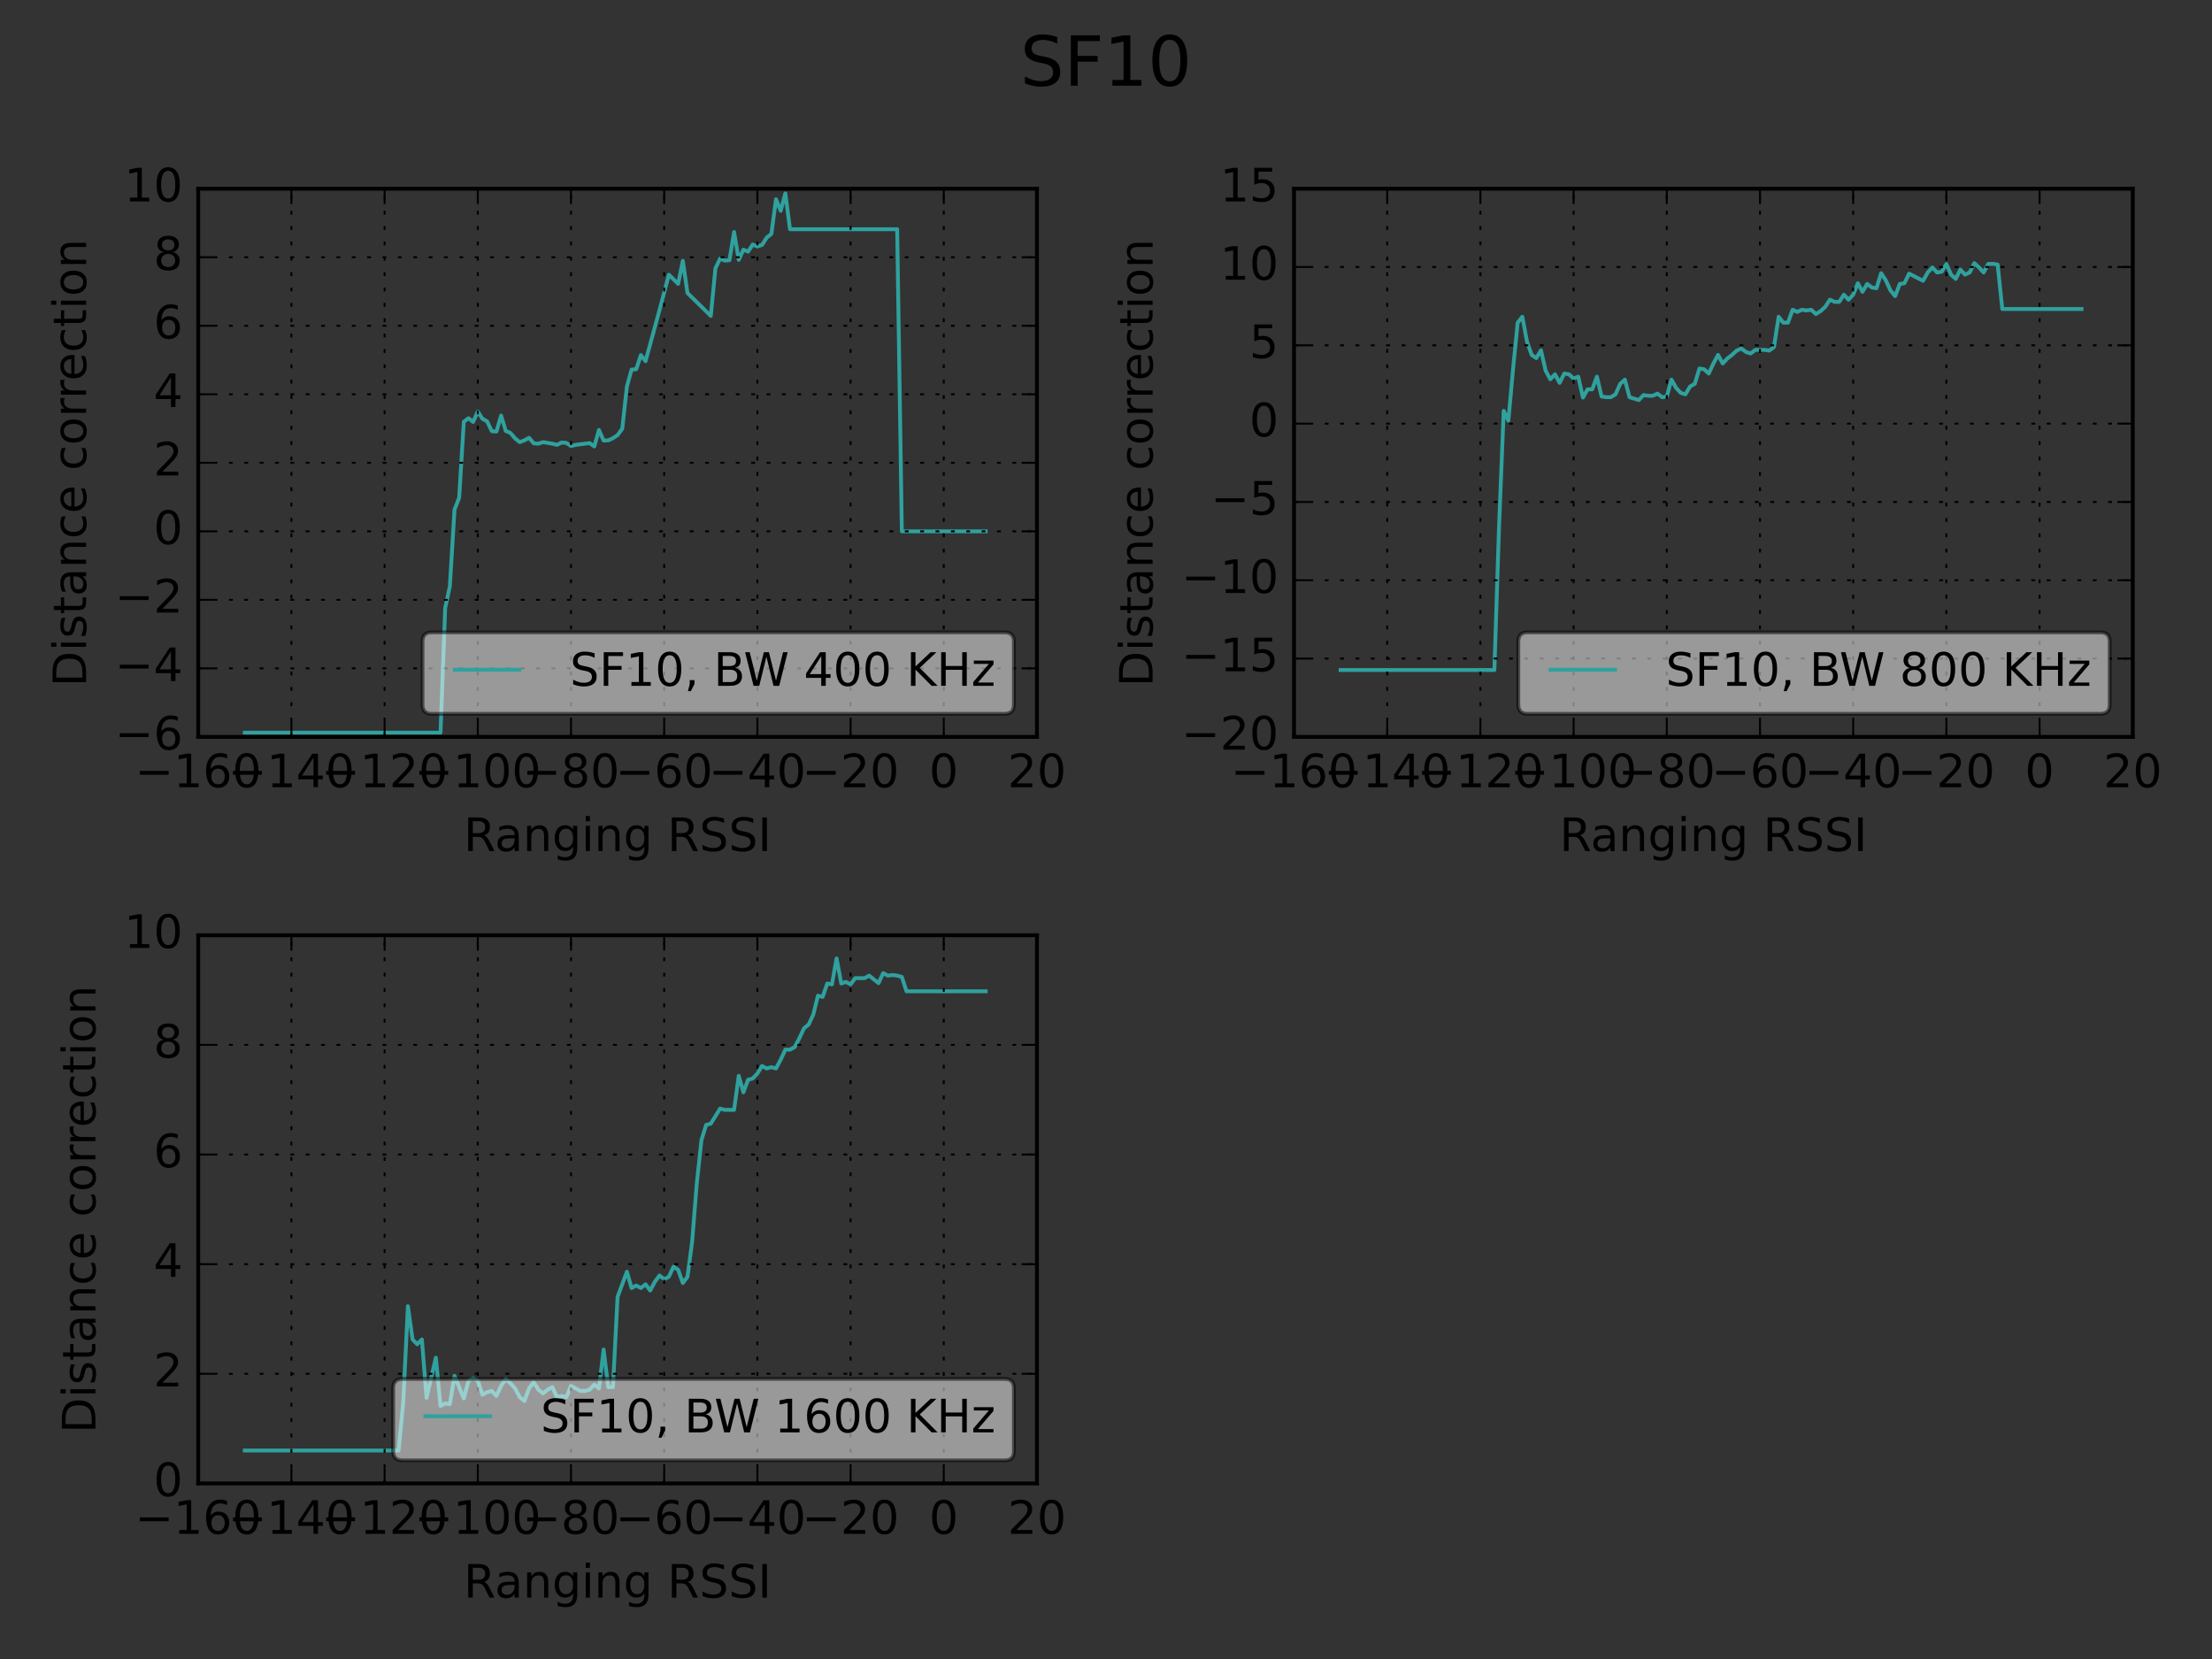 <?xml version="1.0" encoding="utf-8" standalone="no"?>
<!DOCTYPE svg PUBLIC "-//W3C//DTD SVG 1.1//EN"
  "http://www.w3.org/Graphics/SVG/1.1/DTD/svg11.dtd">
<!-- Created with matplotlib (https://matplotlib.org/) -->
<svg height="432pt" version="1.1" viewBox="0 0 576 432" width="576pt" xmlns="http://www.w3.org/2000/svg" xmlns:xlink="http://www.w3.org/1999/xlink">
 <rect x="0" y="0" width="576" height="432" fill="#333333" stroke="none"/>
 <defs>
  <style type="text/css">*{stroke-linecap:butt;stroke-linejoin:round;}</style>
 </defs>
 <g id="figure_1">
  <g id="patch_1">
   <path d="M 0 432 
L 576 432 
L 576 0 
L 0 0 
z
" style="fill:none;"/>
  </g>
  <g id="axes_1">
   <g id="patch_2">
    <path d="M 51.615 191.88 
L 270.022 191.88 
L 270.022 49.14 
L 51.615 49.14 
z
" style="fill:none;"/>
   </g>
   <g id="line2d_1">
    <path clip-path="url(#p7eac992069)" d="M 63.749 190.779 
L 114.71 190.779 
L 115.924 158.313 
L 117.137 152.698 
L 118.351 132.723 
L 119.564 129.626 
L 120.777 109.82 
L 121.991 108.9 
L 123.204 109.871 
L 124.418 107.166 
L 125.631 109.054 
L 126.844 109.717 
L 128.058 112.269 
L 129.271 112.371 
L 130.484 108.199 
L 131.698 112.219 
L 132.911 112.73 
L 134.125 114.158 
L 135.338 115.129 
L 136.551 114.669 
L 137.765 114.005 
L 138.978 115.435 
L 140.191 115.536 
L 141.405 115.129 
L 143.832 115.536 
L 145.045 115.842 
L 146.258 115.23 
L 147.472 115.332 
L 148.685 116.15 
L 149.898 115.842 
L 152.325 115.536 
L 153.538 115.383 
L 154.752 116.252 
L 155.965 111.963 
L 157.179 114.72 
L 158.392 114.669 
L 159.605 114.108 
L 160.819 113.291 
L 162.032 111.657 
L 163.245 100.632 
L 164.459 96.242 
L 165.672 96.138 
L 166.886 92.462 
L 168.099 94.045 
L 171.739 80.722 
L 174.166 71.534 
L 176.593 73.915 
L 177.806 67.928 
L 179.019 76.298 
L 185.086 82.254 
L 186.3 69.849 
L 187.513 67.347 
L 188.726 67.858 
L 189.94 67.757 
L 191.153 60.416 
L 192.367 67.653 
L 193.58 65.011 
L 194.793 65.537 
L 196.007 63.672 
L 197.22 64.182 
L 198.433 63.774 
L 199.647 61.885 
L 200.86 60.916 
L 202.073 51.888 
L 203.287 54.892 
L 204.5 50.362 
L 205.714 59.691 
L 233.621 59.691 
L 234.835 138.352 
L 256.675 138.352 
L 256.675 138.352 
" style="fill:none;stroke:#2fa19e;stroke-linecap:square;"/>
   </g>
   <g id="patch_3">
    <path d="M 51.615 191.88 
L 51.615 49.14 
" style="fill:none;stroke:#000000;stroke-linecap:square;stroke-linejoin:miter;"/>
   </g>
   <g id="patch_4">
    <path d="M 270.022 191.88 
L 270.022 49.14 
" style="fill:none;stroke:#000000;stroke-linecap:square;stroke-linejoin:miter;"/>
   </g>
   <g id="patch_5">
    <path d="M 51.615 191.88 
L 270.022 191.88 
" style="fill:none;stroke:#000000;stroke-linecap:square;stroke-linejoin:miter;"/>
   </g>
   <g id="patch_6">
    <path d="M 51.615 49.14 
L 270.022 49.14 
" style="fill:none;stroke:#000000;stroke-linecap:square;stroke-linejoin:miter;"/>
   </g>
   <g id="matplotlib.axis_1">
    <g id="xtick_1">
     <g id="line2d_2">
      <path clip-path="url(#p7eac992069)" d="M 51.615 191.88 
L 51.615 49.14 
" style="fill:none;stroke:#000000;stroke-dasharray:1,3;stroke-dashoffset:0;stroke-width:0.5;"/>
     </g>
     <g id="line2d_3">
      <defs>
       <path d="M 0 0 
L 0 -4 
" id="me3349f6571" style="stroke:#000000;stroke-width:0.5;"/>
      </defs>
      <g>
       <use style="stroke:#000000;stroke-width:0.5;" x="51.615" xlink:href="#me3349f6571" y="191.88"/>
      </g>
     </g>
     <g id="line2d_4">
      <defs>
       <path d="M 0 0 
L 0 4 
" id="mf4979bac7a" style="stroke:#000000;stroke-width:0.5;"/>
      </defs>
      <g>
       <use style="stroke:#000000;stroke-width:0.5;" x="51.615" xlink:href="#mf4979bac7a" y="49.14"/>
      </g>
     </g>
     <g id="text_1">
      <!-- −160 -->
      <g transform="translate(35.135 204.998)scale(0.12 -0.12)">
       <defs>
        <path d="M 10.594 35.5 
L 73.188 35.5 
L 73.188 27.203 
L 10.594 27.203 
z
" id="DejaVuSans-8722"/>
        <path d="M 12.406 8.297 
L 28.516 8.297 
L 28.516 63.922 
L 10.984 60.406 
L 10.984 69.391 
L 28.422 72.906 
L 38.281 72.906 
L 38.281 8.297 
L 54.391 8.297 
L 54.391 0 
L 12.406 0 
z
" id="DejaVuSans-49"/>
        <path d="M 33.016 40.375 
Q 26.375 40.375 22.484 35.828 
Q 18.609 31.297 18.609 23.391 
Q 18.609 15.531 22.484 10.953 
Q 26.375 6.391 33.016 6.391 
Q 39.656 6.391 43.531 10.953 
Q 47.406 15.531 47.406 23.391 
Q 47.406 31.297 43.531 35.828 
Q 39.656 40.375 33.016 40.375 
z
M 52.594 71.297 
L 52.594 62.312 
Q 48.875 64.062 45.094 64.984 
Q 41.312 65.922 37.594 65.922 
Q 27.828 65.922 22.672 59.328 
Q 17.531 52.734 16.797 39.406 
Q 19.672 43.656 24.016 45.922 
Q 28.375 48.188 33.594 48.188 
Q 44.578 48.188 50.953 41.516 
Q 57.328 34.859 57.328 23.391 
Q 57.328 12.156 50.688 5.359 
Q 44.047 -1.422 33.016 -1.422 
Q 20.359 -1.422 13.672 8.266 
Q 6.984 17.969 6.984 36.375 
Q 6.984 53.656 15.188 63.938 
Q 23.391 74.219 37.203 74.219 
Q 40.922 74.219 44.703 73.484 
Q 48.484 72.75 52.594 71.297 
z
" id="DejaVuSans-54"/>
        <path d="M 31.781 66.406 
Q 24.172 66.406 20.328 58.906 
Q 16.5 51.422 16.5 36.375 
Q 16.5 21.391 20.328 13.891 
Q 24.172 6.391 31.781 6.391 
Q 39.453 6.391 43.281 13.891 
Q 47.125 21.391 47.125 36.375 
Q 47.125 51.422 43.281 58.906 
Q 39.453 66.406 31.781 66.406 
z
M 31.781 74.219 
Q 44.047 74.219 50.516 64.516 
Q 56.984 54.828 56.984 36.375 
Q 56.984 17.969 50.516 8.266 
Q 44.047 -1.422 31.781 -1.422 
Q 19.531 -1.422 13.062 8.266 
Q 6.594 17.969 6.594 36.375 
Q 6.594 54.828 13.062 64.516 
Q 19.531 74.219 31.781 74.219 
z
" id="DejaVuSans-48"/>
       </defs>
       <use xlink:href="#DejaVuSans-8722"/>
       <use x="83.789" xlink:href="#DejaVuSans-49"/>
       <use x="147.412" xlink:href="#DejaVuSans-54"/>
       <use x="211.035" xlink:href="#DejaVuSans-48"/>
      </g>
     </g>
    </g>
    <g id="xtick_2">
     <g id="line2d_5">
      <path clip-path="url(#p7eac992069)" d="M 75.882 191.88 
L 75.882 49.14 
" style="fill:none;stroke:#000000;stroke-dasharray:1,3;stroke-dashoffset:0;stroke-width:0.5;"/>
     </g>
     <g id="line2d_6">
      <g>
       <use style="stroke:#000000;stroke-width:0.5;" x="75.882" xlink:href="#me3349f6571" y="191.88"/>
      </g>
     </g>
     <g id="line2d_7">
      <g>
       <use style="stroke:#000000;stroke-width:0.5;" x="75.882" xlink:href="#mf4979bac7a" y="49.14"/>
      </g>
     </g>
     <g id="text_2">
      <!-- −140 -->
      <g transform="translate(59.402 204.998)scale(0.12 -0.12)">
       <defs>
        <path d="M 37.797 64.312 
L 12.891 25.391 
L 37.797 25.391 
z
M 35.203 72.906 
L 47.609 72.906 
L 47.609 25.391 
L 58.016 25.391 
L 58.016 17.188 
L 47.609 17.188 
L 47.609 0 
L 37.797 0 
L 37.797 17.188 
L 4.891 17.188 
L 4.891 26.703 
z
" id="DejaVuSans-52"/>
       </defs>
       <use xlink:href="#DejaVuSans-8722"/>
       <use x="83.789" xlink:href="#DejaVuSans-49"/>
       <use x="147.412" xlink:href="#DejaVuSans-52"/>
       <use x="211.035" xlink:href="#DejaVuSans-48"/>
      </g>
     </g>
    </g>
    <g id="xtick_3">
     <g id="line2d_8">
      <path clip-path="url(#p7eac992069)" d="M 100.15 191.88 
L 100.15 49.14 
" style="fill:none;stroke:#000000;stroke-dasharray:1,3;stroke-dashoffset:0;stroke-width:0.5;"/>
     </g>
     <g id="line2d_9">
      <g>
       <use style="stroke:#000000;stroke-width:0.5;" x="100.15" xlink:href="#me3349f6571" y="191.88"/>
      </g>
     </g>
     <g id="line2d_10">
      <g>
       <use style="stroke:#000000;stroke-width:0.5;" x="100.15" xlink:href="#mf4979bac7a" y="49.14"/>
      </g>
     </g>
     <g id="text_3">
      <!-- −120 -->
      <g transform="translate(83.67 204.998)scale(0.12 -0.12)">
       <defs>
        <path d="M 19.188 8.297 
L 53.609 8.297 
L 53.609 0 
L 7.328 0 
L 7.328 8.297 
Q 12.938 14.109 22.625 23.891 
Q 32.328 33.688 34.812 36.531 
Q 39.547 41.844 41.422 45.531 
Q 43.312 49.219 43.312 52.781 
Q 43.312 58.594 39.234 62.25 
Q 35.156 65.922 28.609 65.922 
Q 23.969 65.922 18.812 64.312 
Q 13.672 62.703 7.812 59.422 
L 7.812 69.391 
Q 13.766 71.781 18.938 73 
Q 24.125 74.219 28.422 74.219 
Q 39.75 74.219 46.484 68.547 
Q 53.219 62.891 53.219 53.422 
Q 53.219 48.922 51.531 44.891 
Q 49.859 40.875 45.406 35.406 
Q 44.188 33.984 37.641 27.219 
Q 31.109 20.453 19.188 8.297 
z
" id="DejaVuSans-50"/>
       </defs>
       <use xlink:href="#DejaVuSans-8722"/>
       <use x="83.789" xlink:href="#DejaVuSans-49"/>
       <use x="147.412" xlink:href="#DejaVuSans-50"/>
       <use x="211.035" xlink:href="#DejaVuSans-48"/>
      </g>
     </g>
    </g>
    <g id="xtick_4">
     <g id="line2d_11">
      <path clip-path="url(#p7eac992069)" d="M 124.418 191.88 
L 124.418 49.14 
" style="fill:none;stroke:#000000;stroke-dasharray:1,3;stroke-dashoffset:0;stroke-width:0.5;"/>
     </g>
     <g id="line2d_12">
      <g>
       <use style="stroke:#000000;stroke-width:0.5;" x="124.418" xlink:href="#me3349f6571" y="191.88"/>
      </g>
     </g>
     <g id="line2d_13">
      <g>
       <use style="stroke:#000000;stroke-width:0.5;" x="124.418" xlink:href="#mf4979bac7a" y="49.14"/>
      </g>
     </g>
     <g id="text_4">
      <!-- −100 -->
      <g transform="translate(107.937 204.998)scale(0.12 -0.12)">
       <use xlink:href="#DejaVuSans-8722"/>
       <use x="83.789" xlink:href="#DejaVuSans-49"/>
       <use x="147.412" xlink:href="#DejaVuSans-48"/>
       <use x="211.035" xlink:href="#DejaVuSans-48"/>
      </g>
     </g>
    </g>
    <g id="xtick_5">
     <g id="line2d_14">
      <path clip-path="url(#p7eac992069)" d="M 148.685 191.88 
L 148.685 49.14 
" style="fill:none;stroke:#000000;stroke-dasharray:1,3;stroke-dashoffset:0;stroke-width:0.5;"/>
     </g>
     <g id="line2d_15">
      <g>
       <use style="stroke:#000000;stroke-width:0.5;" x="148.685" xlink:href="#me3349f6571" y="191.88"/>
      </g>
     </g>
     <g id="line2d_16">
      <g>
       <use style="stroke:#000000;stroke-width:0.5;" x="148.685" xlink:href="#mf4979bac7a" y="49.14"/>
      </g>
     </g>
     <g id="text_5">
      <!-- −80 -->
      <g transform="translate(136.022 204.998)scale(0.12 -0.12)">
       <defs>
        <path d="M 31.781 34.625 
Q 24.75 34.625 20.719 30.859 
Q 16.703 27.094 16.703 20.516 
Q 16.703 13.922 20.719 10.156 
Q 24.75 6.391 31.781 6.391 
Q 38.812 6.391 42.859 10.172 
Q 46.922 13.969 46.922 20.516 
Q 46.922 27.094 42.891 30.859 
Q 38.875 34.625 31.781 34.625 
z
M 21.922 38.812 
Q 15.578 40.375 12.031 44.719 
Q 8.5 49.078 8.5 55.328 
Q 8.5 64.062 14.719 69.141 
Q 20.953 74.219 31.781 74.219 
Q 42.672 74.219 48.875 69.141 
Q 55.078 64.062 55.078 55.328 
Q 55.078 49.078 51.531 44.719 
Q 48 40.375 41.703 38.812 
Q 48.828 37.156 52.797 32.312 
Q 56.781 27.484 56.781 20.516 
Q 56.781 9.906 50.312 4.234 
Q 43.844 -1.422 31.781 -1.422 
Q 19.734 -1.422 13.25 4.234 
Q 6.781 9.906 6.781 20.516 
Q 6.781 27.484 10.781 32.312 
Q 14.797 37.156 21.922 38.812 
z
M 18.312 54.391 
Q 18.312 48.734 21.844 45.562 
Q 25.391 42.391 31.781 42.391 
Q 38.141 42.391 41.719 45.562 
Q 45.312 48.734 45.312 54.391 
Q 45.312 60.062 41.719 63.234 
Q 38.141 66.406 31.781 66.406 
Q 25.391 66.406 21.844 63.234 
Q 18.312 60.062 18.312 54.391 
z
" id="DejaVuSans-56"/>
       </defs>
       <use xlink:href="#DejaVuSans-8722"/>
       <use x="83.789" xlink:href="#DejaVuSans-56"/>
       <use x="147.412" xlink:href="#DejaVuSans-48"/>
      </g>
     </g>
    </g>
    <g id="xtick_6">
     <g id="line2d_17">
      <path clip-path="url(#p7eac992069)" d="M 172.952 191.88 
L 172.952 49.14 
" style="fill:none;stroke:#000000;stroke-dasharray:1,3;stroke-dashoffset:0;stroke-width:0.5;"/>
     </g>
     <g id="line2d_18">
      <g>
       <use style="stroke:#000000;stroke-width:0.5;" x="172.952" xlink:href="#me3349f6571" y="191.88"/>
      </g>
     </g>
     <g id="line2d_19">
      <g>
       <use style="stroke:#000000;stroke-width:0.5;" x="172.952" xlink:href="#mf4979bac7a" y="49.14"/>
      </g>
     </g>
     <g id="text_6">
      <!-- −60 -->
      <g transform="translate(160.29 204.998)scale(0.12 -0.12)">
       <use xlink:href="#DejaVuSans-8722"/>
       <use x="83.789" xlink:href="#DejaVuSans-54"/>
       <use x="147.412" xlink:href="#DejaVuSans-48"/>
      </g>
     </g>
    </g>
    <g id="xtick_7">
     <g id="line2d_20">
      <path clip-path="url(#p7eac992069)" d="M 197.22 191.88 
L 197.22 49.14 
" style="fill:none;stroke:#000000;stroke-dasharray:1,3;stroke-dashoffset:0;stroke-width:0.5;"/>
     </g>
     <g id="line2d_21">
      <g>
       <use style="stroke:#000000;stroke-width:0.5;" x="197.22" xlink:href="#me3349f6571" y="191.88"/>
      </g>
     </g>
     <g id="line2d_22">
      <g>
       <use style="stroke:#000000;stroke-width:0.5;" x="197.22" xlink:href="#mf4979bac7a" y="49.14"/>
      </g>
     </g>
     <g id="text_7">
      <!-- −40 -->
      <g transform="translate(184.557 204.998)scale(0.12 -0.12)">
       <use xlink:href="#DejaVuSans-8722"/>
       <use x="83.789" xlink:href="#DejaVuSans-52"/>
       <use x="147.412" xlink:href="#DejaVuSans-48"/>
      </g>
     </g>
    </g>
    <g id="xtick_8">
     <g id="line2d_23">
      <path clip-path="url(#p7eac992069)" d="M 221.488 191.88 
L 221.488 49.14 
" style="fill:none;stroke:#000000;stroke-dasharray:1,3;stroke-dashoffset:0;stroke-width:0.5;"/>
     </g>
     <g id="line2d_24">
      <g>
       <use style="stroke:#000000;stroke-width:0.5;" x="221.488" xlink:href="#me3349f6571" y="191.88"/>
      </g>
     </g>
     <g id="line2d_25">
      <g>
       <use style="stroke:#000000;stroke-width:0.5;" x="221.488" xlink:href="#mf4979bac7a" y="49.14"/>
      </g>
     </g>
     <g id="text_8">
      <!-- −20 -->
      <g transform="translate(208.825 204.998)scale(0.12 -0.12)">
       <use xlink:href="#DejaVuSans-8722"/>
       <use x="83.789" xlink:href="#DejaVuSans-50"/>
       <use x="147.412" xlink:href="#DejaVuSans-48"/>
      </g>
     </g>
    </g>
    <g id="xtick_9">
     <g id="line2d_26">
      <path clip-path="url(#p7eac992069)" d="M 245.755 191.88 
L 245.755 49.14 
" style="fill:none;stroke:#000000;stroke-dasharray:1,3;stroke-dashoffset:0;stroke-width:0.5;"/>
     </g>
     <g id="line2d_27">
      <g>
       <use style="stroke:#000000;stroke-width:0.5;" x="245.755" xlink:href="#me3349f6571" y="191.88"/>
      </g>
     </g>
     <g id="line2d_28">
      <g>
       <use style="stroke:#000000;stroke-width:0.5;" x="245.755" xlink:href="#mf4979bac7a" y="49.14"/>
      </g>
     </g>
     <g id="text_9">
      <!-- 0 -->
      <g transform="translate(241.938 204.998)scale(0.12 -0.12)">
       <use xlink:href="#DejaVuSans-48"/>
      </g>
     </g>
    </g>
    <g id="xtick_10">
     <g id="line2d_29">
      <path clip-path="url(#p7eac992069)" d="M 270.022 191.88 
L 270.022 49.14 
" style="fill:none;stroke:#000000;stroke-dasharray:1,3;stroke-dashoffset:0;stroke-width:0.5;"/>
     </g>
     <g id="line2d_30">
      <g>
       <use style="stroke:#000000;stroke-width:0.5;" x="270.022" xlink:href="#me3349f6571" y="191.88"/>
      </g>
     </g>
     <g id="line2d_31">
      <g>
       <use style="stroke:#000000;stroke-width:0.5;" x="270.022" xlink:href="#mf4979bac7a" y="49.14"/>
      </g>
     </g>
     <g id="text_10">
      <!-- 20 -->
      <g transform="translate(262.387 204.998)scale(0.12 -0.12)">
       <use xlink:href="#DejaVuSans-50"/>
       <use x="63.623" xlink:href="#DejaVuSans-48"/>
      </g>
     </g>
    </g>
    <g id="text_11">
     <!-- Ranging RSSI -->
     <g transform="translate(120.754 221.612)scale(0.12 -0.12)">
      <defs>
       <path d="M 44.391 34.188 
Q 47.562 33.109 50.562 29.594 
Q 53.562 26.078 56.594 19.922 
L 66.609 0 
L 56 0 
L 46.688 18.703 
Q 43.062 26.031 39.672 28.422 
Q 36.281 30.812 30.422 30.812 
L 19.672 30.812 
L 19.672 0 
L 9.812 0 
L 9.812 72.906 
L 32.078 72.906 
Q 44.578 72.906 50.734 67.672 
Q 56.891 62.453 56.891 51.906 
Q 56.891 45.016 53.688 40.469 
Q 50.484 35.938 44.391 34.188 
z
M 19.672 64.797 
L 19.672 38.922 
L 32.078 38.922 
Q 39.203 38.922 42.844 42.219 
Q 46.484 45.516 46.484 51.906 
Q 46.484 58.297 42.844 61.547 
Q 39.203 64.797 32.078 64.797 
z
" id="DejaVuSans-82"/>
       <path d="M 34.281 27.484 
Q 23.391 27.484 19.188 25 
Q 14.984 22.516 14.984 16.5 
Q 14.984 11.719 18.141 8.906 
Q 21.297 6.109 26.703 6.109 
Q 34.188 6.109 38.703 11.406 
Q 43.219 16.703 43.219 25.484 
L 43.219 27.484 
z
M 52.203 31.203 
L 52.203 0 
L 43.219 0 
L 43.219 8.297 
Q 40.141 3.328 35.547 0.953 
Q 30.953 -1.422 24.312 -1.422 
Q 15.922 -1.422 10.953 3.297 
Q 6 8.016 6 15.922 
Q 6 25.141 12.172 29.828 
Q 18.359 34.516 30.609 34.516 
L 43.219 34.516 
L 43.219 35.406 
Q 43.219 41.609 39.141 45 
Q 35.062 48.391 27.688 48.391 
Q 23 48.391 18.547 47.266 
Q 14.109 46.141 10.016 43.891 
L 10.016 52.203 
Q 14.938 54.109 19.578 55.047 
Q 24.219 56 28.609 56 
Q 40.484 56 46.344 49.844 
Q 52.203 43.703 52.203 31.203 
z
" id="DejaVuSans-97"/>
       <path d="M 54.891 33.016 
L 54.891 0 
L 45.906 0 
L 45.906 32.719 
Q 45.906 40.484 42.875 44.328 
Q 39.844 48.188 33.797 48.188 
Q 26.516 48.188 22.312 43.547 
Q 18.109 38.922 18.109 30.906 
L 18.109 0 
L 9.078 0 
L 9.078 54.688 
L 18.109 54.688 
L 18.109 46.188 
Q 21.344 51.125 25.703 53.562 
Q 30.078 56 35.797 56 
Q 45.219 56 50.047 50.172 
Q 54.891 44.344 54.891 33.016 
z
" id="DejaVuSans-110"/>
       <path d="M 45.406 27.984 
Q 45.406 37.75 41.375 43.109 
Q 37.359 48.484 30.078 48.484 
Q 22.859 48.484 18.828 43.109 
Q 14.797 37.75 14.797 27.984 
Q 14.797 18.266 18.828 12.891 
Q 22.859 7.516 30.078 7.516 
Q 37.359 7.516 41.375 12.891 
Q 45.406 18.266 45.406 27.984 
z
M 54.391 6.781 
Q 54.391 -7.172 48.188 -13.984 
Q 42 -20.797 29.203 -20.797 
Q 24.469 -20.797 20.266 -20.094 
Q 16.062 -19.391 12.109 -17.922 
L 12.109 -9.188 
Q 16.062 -11.328 19.922 -12.344 
Q 23.781 -13.375 27.781 -13.375 
Q 36.625 -13.375 41.016 -8.766 
Q 45.406 -4.156 45.406 5.172 
L 45.406 9.625 
Q 42.625 4.781 38.281 2.391 
Q 33.938 0 27.875 0 
Q 17.828 0 11.672 7.656 
Q 5.516 15.328 5.516 27.984 
Q 5.516 40.672 11.672 48.328 
Q 17.828 56 27.875 56 
Q 33.938 56 38.281 53.609 
Q 42.625 51.219 45.406 46.391 
L 45.406 54.688 
L 54.391 54.688 
z
" id="DejaVuSans-103"/>
       <path d="M 9.422 54.688 
L 18.406 54.688 
L 18.406 0 
L 9.422 0 
z
M 9.422 75.984 
L 18.406 75.984 
L 18.406 64.594 
L 9.422 64.594 
z
" id="DejaVuSans-105"/>
       <path id="DejaVuSans-32"/>
       <path d="M 53.516 70.516 
L 53.516 60.891 
Q 47.906 63.578 42.922 64.891 
Q 37.938 66.219 33.297 66.219 
Q 25.25 66.219 20.875 63.094 
Q 16.5 59.969 16.5 54.203 
Q 16.5 49.359 19.406 46.891 
Q 22.312 44.438 30.422 42.922 
L 36.375 41.703 
Q 47.406 39.594 52.656 34.297 
Q 57.906 29 57.906 20.125 
Q 57.906 9.516 50.797 4.047 
Q 43.703 -1.422 29.984 -1.422 
Q 24.812 -1.422 18.969 -0.25 
Q 13.141 0.922 6.891 3.219 
L 6.891 13.375 
Q 12.891 10.016 18.656 8.297 
Q 24.422 6.594 29.984 6.594 
Q 38.422 6.594 43.016 9.906 
Q 47.609 13.234 47.609 19.391 
Q 47.609 24.75 44.312 27.781 
Q 41.016 30.812 33.5 32.328 
L 27.484 33.5 
Q 16.453 35.688 11.516 40.375 
Q 6.594 45.062 6.594 53.422 
Q 6.594 63.094 13.406 68.656 
Q 20.219 74.219 32.172 74.219 
Q 37.312 74.219 42.625 73.281 
Q 47.953 72.359 53.516 70.516 
z
" id="DejaVuSans-83"/>
       <path d="M 9.812 72.906 
L 19.672 72.906 
L 19.672 0 
L 9.812 0 
z
" id="DejaVuSans-73"/>
      </defs>
      <use xlink:href="#DejaVuSans-82"/>
      <use x="67.232" xlink:href="#DejaVuSans-97"/>
      <use x="128.512" xlink:href="#DejaVuSans-110"/>
      <use x="191.891" xlink:href="#DejaVuSans-103"/>
      <use x="255.367" xlink:href="#DejaVuSans-105"/>
      <use x="283.15" xlink:href="#DejaVuSans-110"/>
      <use x="346.529" xlink:href="#DejaVuSans-103"/>
      <use x="410.006" xlink:href="#DejaVuSans-32"/>
      <use x="441.793" xlink:href="#DejaVuSans-82"/>
      <use x="511.275" xlink:href="#DejaVuSans-83"/>
      <use x="574.752" xlink:href="#DejaVuSans-83"/>
      <use x="638.229" xlink:href="#DejaVuSans-73"/>
     </g>
    </g>
   </g>
   <g id="matplotlib.axis_2">
    <g id="ytick_1">
     <g id="line2d_32">
      <path clip-path="url(#p7eac992069)" d="M 51.615 191.88 
L 270.022 191.88 
" style="fill:none;stroke:#000000;stroke-dasharray:1,3;stroke-dashoffset:0;stroke-width:0.5;"/>
     </g>
     <g id="line2d_33">
      <defs>
       <path d="M 0 0 
L 4 0 
" id="m9c6ab540f8" style="stroke:#000000;stroke-width:0.5;"/>
      </defs>
      <g>
       <use style="stroke:#000000;stroke-width:0.5;" x="51.615" xlink:href="#m9c6ab540f8" y="191.88"/>
      </g>
     </g>
     <g id="line2d_34">
      <defs>
       <path d="M 0 0 
L -4 0 
" id="mc8e71888fc" style="stroke:#000000;stroke-width:0.5;"/>
      </defs>
      <g>
       <use style="stroke:#000000;stroke-width:0.5;" x="270.022" xlink:href="#mc8e71888fc" y="191.88"/>
      </g>
     </g>
     <g id="text_12">
      <!-- −6 -->
      <g transform="translate(29.924 195.191)scale(0.12 -0.12)">
       <use xlink:href="#DejaVuSans-8722"/>
       <use x="83.789" xlink:href="#DejaVuSans-54"/>
      </g>
     </g>
    </g>
    <g id="ytick_2">
     <g id="line2d_35">
      <path clip-path="url(#p7eac992069)" d="M 51.615 174.037 
L 270.022 174.037 
" style="fill:none;stroke:#000000;stroke-dasharray:1,3;stroke-dashoffset:0;stroke-width:0.5;"/>
     </g>
     <g id="line2d_36">
      <g>
       <use style="stroke:#000000;stroke-width:0.5;" x="51.615" xlink:href="#m9c6ab540f8" y="174.037"/>
      </g>
     </g>
     <g id="line2d_37">
      <g>
       <use style="stroke:#000000;stroke-width:0.5;" x="270.022" xlink:href="#mc8e71888fc" y="174.037"/>
      </g>
     </g>
     <g id="text_13">
      <!-- −4 -->
      <g transform="translate(29.924 177.349)scale(0.12 -0.12)">
       <use xlink:href="#DejaVuSans-8722"/>
       <use x="83.789" xlink:href="#DejaVuSans-52"/>
      </g>
     </g>
    </g>
    <g id="ytick_3">
     <g id="line2d_38">
      <path clip-path="url(#p7eac992069)" d="M 51.615 156.195 
L 270.022 156.195 
" style="fill:none;stroke:#000000;stroke-dasharray:1,3;stroke-dashoffset:0;stroke-width:0.5;"/>
     </g>
     <g id="line2d_39">
      <g>
       <use style="stroke:#000000;stroke-width:0.5;" x="51.615" xlink:href="#m9c6ab540f8" y="156.195"/>
      </g>
     </g>
     <g id="line2d_40">
      <g>
       <use style="stroke:#000000;stroke-width:0.5;" x="270.022" xlink:href="#mc8e71888fc" y="156.195"/>
      </g>
     </g>
     <g id="text_14">
      <!-- −2 -->
      <g transform="translate(29.924 159.506)scale(0.12 -0.12)">
       <use xlink:href="#DejaVuSans-8722"/>
       <use x="83.789" xlink:href="#DejaVuSans-50"/>
      </g>
     </g>
    </g>
    <g id="ytick_4">
     <g id="line2d_41">
      <path clip-path="url(#p7eac992069)" d="M 51.615 138.352 
L 270.022 138.352 
" style="fill:none;stroke:#000000;stroke-dasharray:1,3;stroke-dashoffset:0;stroke-width:0.5;"/>
     </g>
     <g id="line2d_42">
      <g>
       <use style="stroke:#000000;stroke-width:0.5;" x="51.615" xlink:href="#m9c6ab540f8" y="138.352"/>
      </g>
     </g>
     <g id="line2d_43">
      <g>
       <use style="stroke:#000000;stroke-width:0.5;" x="270.022" xlink:href="#mc8e71888fc" y="138.352"/>
      </g>
     </g>
     <g id="text_15">
      <!-- 0 -->
      <g transform="translate(39.98 141.664)scale(0.12 -0.12)">
       <use xlink:href="#DejaVuSans-48"/>
      </g>
     </g>
    </g>
    <g id="ytick_5">
     <g id="line2d_44">
      <path clip-path="url(#p7eac992069)" d="M 51.615 120.51 
L 270.022 120.51 
" style="fill:none;stroke:#000000;stroke-dasharray:1,3;stroke-dashoffset:0;stroke-width:0.5;"/>
     </g>
     <g id="line2d_45">
      <g>
       <use style="stroke:#000000;stroke-width:0.5;" x="51.615" xlink:href="#m9c6ab540f8" y="120.51"/>
      </g>
     </g>
     <g id="line2d_46">
      <g>
       <use style="stroke:#000000;stroke-width:0.5;" x="270.022" xlink:href="#mc8e71888fc" y="120.51"/>
      </g>
     </g>
     <g id="text_16">
      <!-- 2 -->
      <g transform="translate(39.98 123.821)scale(0.12 -0.12)">
       <use xlink:href="#DejaVuSans-50"/>
      </g>
     </g>
    </g>
    <g id="ytick_6">
     <g id="line2d_47">
      <path clip-path="url(#p7eac992069)" d="M 51.615 102.668 
L 270.022 102.668 
" style="fill:none;stroke:#000000;stroke-dasharray:1,3;stroke-dashoffset:0;stroke-width:0.5;"/>
     </g>
     <g id="line2d_48">
      <g>
       <use style="stroke:#000000;stroke-width:0.5;" x="51.615" xlink:href="#m9c6ab540f8" y="102.668"/>
      </g>
     </g>
     <g id="line2d_49">
      <g>
       <use style="stroke:#000000;stroke-width:0.5;" x="270.022" xlink:href="#mc8e71888fc" y="102.668"/>
      </g>
     </g>
     <g id="text_17">
      <!-- 4 -->
      <g transform="translate(39.98 105.979)scale(0.12 -0.12)">
       <use xlink:href="#DejaVuSans-52"/>
      </g>
     </g>
    </g>
    <g id="ytick_7">
     <g id="line2d_50">
      <path clip-path="url(#p7eac992069)" d="M 51.615 84.825 
L 270.022 84.825 
" style="fill:none;stroke:#000000;stroke-dasharray:1,3;stroke-dashoffset:0;stroke-width:0.5;"/>
     </g>
     <g id="line2d_51">
      <g>
       <use style="stroke:#000000;stroke-width:0.5;" x="51.615" xlink:href="#m9c6ab540f8" y="84.825"/>
      </g>
     </g>
     <g id="line2d_52">
      <g>
       <use style="stroke:#000000;stroke-width:0.5;" x="270.022" xlink:href="#mc8e71888fc" y="84.825"/>
      </g>
     </g>
     <g id="text_18">
      <!-- 6 -->
      <g transform="translate(39.98 88.136)scale(0.12 -0.12)">
       <use xlink:href="#DejaVuSans-54"/>
      </g>
     </g>
    </g>
    <g id="ytick_8">
     <g id="line2d_53">
      <path clip-path="url(#p7eac992069)" d="M 51.615 66.983 
L 270.022 66.983 
" style="fill:none;stroke:#000000;stroke-dasharray:1,3;stroke-dashoffset:0;stroke-width:0.5;"/>
     </g>
     <g id="line2d_54">
      <g>
       <use style="stroke:#000000;stroke-width:0.5;" x="51.615" xlink:href="#m9c6ab540f8" y="66.983"/>
      </g>
     </g>
     <g id="line2d_55">
      <g>
       <use style="stroke:#000000;stroke-width:0.5;" x="270.022" xlink:href="#mc8e71888fc" y="66.983"/>
      </g>
     </g>
     <g id="text_19">
      <!-- 8 -->
      <g transform="translate(39.98 70.294)scale(0.12 -0.12)">
       <use xlink:href="#DejaVuSans-56"/>
      </g>
     </g>
    </g>
    <g id="ytick_9">
     <g id="line2d_56">
      <path clip-path="url(#p7eac992069)" d="M 51.615 49.14 
L 270.022 49.14 
" style="fill:none;stroke:#000000;stroke-dasharray:1,3;stroke-dashoffset:0;stroke-width:0.5;"/>
     </g>
     <g id="line2d_57">
      <g>
       <use style="stroke:#000000;stroke-width:0.5;" x="51.615" xlink:href="#m9c6ab540f8" y="49.14"/>
      </g>
     </g>
     <g id="line2d_58">
      <g>
       <use style="stroke:#000000;stroke-width:0.5;" x="270.022" xlink:href="#mc8e71888fc" y="49.14"/>
      </g>
     </g>
     <g id="text_20">
      <!-- 10 -->
      <g transform="translate(32.345 52.451)scale(0.12 -0.12)">
       <use xlink:href="#DejaVuSans-49"/>
       <use x="63.623" xlink:href="#DejaVuSans-48"/>
      </g>
     </g>
    </g>
    <g id="text_21">
     <!-- Distance correction -->
     <g transform="translate(22.429 178.799)rotate(-90)scale(0.12 -0.12)">
      <defs>
       <path d="M 19.672 64.797 
L 19.672 8.109 
L 31.594 8.109 
Q 46.688 8.109 53.688 14.938 
Q 60.688 21.781 60.688 36.531 
Q 60.688 51.172 53.688 57.984 
Q 46.688 64.797 31.594 64.797 
z
M 9.812 72.906 
L 30.078 72.906 
Q 51.266 72.906 61.172 64.094 
Q 71.094 55.281 71.094 36.531 
Q 71.094 17.672 61.125 8.828 
Q 51.172 0 30.078 0 
L 9.812 0 
z
" id="DejaVuSans-68"/>
       <path d="M 44.281 53.078 
L 44.281 44.578 
Q 40.484 46.531 36.375 47.5 
Q 32.281 48.484 27.875 48.484 
Q 21.188 48.484 17.844 46.438 
Q 14.5 44.391 14.5 40.281 
Q 14.5 37.156 16.891 35.375 
Q 19.281 33.594 26.516 31.984 
L 29.594 31.297 
Q 39.156 29.25 43.188 25.516 
Q 47.219 21.781 47.219 15.094 
Q 47.219 7.469 41.188 3.016 
Q 35.156 -1.422 24.609 -1.422 
Q 20.219 -1.422 15.453 -0.562 
Q 10.688 0.297 5.422 2 
L 5.422 11.281 
Q 10.406 8.688 15.234 7.391 
Q 20.062 6.109 24.812 6.109 
Q 31.156 6.109 34.562 8.281 
Q 37.984 10.453 37.984 14.406 
Q 37.984 18.062 35.516 20.016 
Q 33.062 21.969 24.703 23.781 
L 21.578 24.516 
Q 13.234 26.266 9.516 29.906 
Q 5.812 33.547 5.812 39.891 
Q 5.812 47.609 11.281 51.797 
Q 16.75 56 26.812 56 
Q 31.781 56 36.172 55.266 
Q 40.578 54.547 44.281 53.078 
z
" id="DejaVuSans-115"/>
       <path d="M 18.312 70.219 
L 18.312 54.688 
L 36.812 54.688 
L 36.812 47.703 
L 18.312 47.703 
L 18.312 18.016 
Q 18.312 11.328 20.141 9.422 
Q 21.969 7.516 27.594 7.516 
L 36.812 7.516 
L 36.812 0 
L 27.594 0 
Q 17.188 0 13.234 3.875 
Q 9.281 7.766 9.281 18.016 
L 9.281 47.703 
L 2.688 47.703 
L 2.688 54.688 
L 9.281 54.688 
L 9.281 70.219 
z
" id="DejaVuSans-116"/>
       <path d="M 48.781 52.594 
L 48.781 44.188 
Q 44.969 46.297 41.141 47.344 
Q 37.312 48.391 33.406 48.391 
Q 24.656 48.391 19.812 42.844 
Q 14.984 37.312 14.984 27.297 
Q 14.984 17.281 19.812 11.734 
Q 24.656 6.203 33.406 6.203 
Q 37.312 6.203 41.141 7.25 
Q 44.969 8.297 48.781 10.406 
L 48.781 2.094 
Q 45.016 0.344 40.984 -0.531 
Q 36.969 -1.422 32.422 -1.422 
Q 20.062 -1.422 12.781 6.344 
Q 5.516 14.109 5.516 27.297 
Q 5.516 40.672 12.859 48.328 
Q 20.219 56 33.016 56 
Q 37.156 56 41.109 55.141 
Q 45.062 54.297 48.781 52.594 
z
" id="DejaVuSans-99"/>
       <path d="M 56.203 29.594 
L 56.203 25.203 
L 14.891 25.203 
Q 15.484 15.922 20.484 11.062 
Q 25.484 6.203 34.422 6.203 
Q 39.594 6.203 44.453 7.469 
Q 49.312 8.734 54.109 11.281 
L 54.109 2.781 
Q 49.266 0.734 44.188 -0.344 
Q 39.109 -1.422 33.891 -1.422 
Q 20.797 -1.422 13.156 6.188 
Q 5.516 13.812 5.516 26.812 
Q 5.516 40.234 12.766 48.109 
Q 20.016 56 32.328 56 
Q 43.359 56 49.781 48.891 
Q 56.203 41.797 56.203 29.594 
z
M 47.219 32.234 
Q 47.125 39.594 43.094 43.984 
Q 39.062 48.391 32.422 48.391 
Q 24.906 48.391 20.391 44.141 
Q 15.875 39.891 15.188 32.172 
z
" id="DejaVuSans-101"/>
       <path d="M 30.609 48.391 
Q 23.391 48.391 19.188 42.75 
Q 14.984 37.109 14.984 27.297 
Q 14.984 17.484 19.156 11.844 
Q 23.344 6.203 30.609 6.203 
Q 37.797 6.203 41.984 11.859 
Q 46.188 17.531 46.188 27.297 
Q 46.188 37.016 41.984 42.703 
Q 37.797 48.391 30.609 48.391 
z
M 30.609 56 
Q 42.328 56 49.016 48.375 
Q 55.719 40.766 55.719 27.297 
Q 55.719 13.875 49.016 6.219 
Q 42.328 -1.422 30.609 -1.422 
Q 18.844 -1.422 12.172 6.219 
Q 5.516 13.875 5.516 27.297 
Q 5.516 40.766 12.172 48.375 
Q 18.844 56 30.609 56 
z
" id="DejaVuSans-111"/>
       <path d="M 41.109 46.297 
Q 39.594 47.172 37.812 47.578 
Q 36.031 48 33.891 48 
Q 26.266 48 22.188 43.047 
Q 18.109 38.094 18.109 28.812 
L 18.109 0 
L 9.078 0 
L 9.078 54.688 
L 18.109 54.688 
L 18.109 46.188 
Q 20.953 51.172 25.484 53.578 
Q 30.031 56 36.531 56 
Q 37.453 56 38.578 55.875 
Q 39.703 55.766 41.062 55.516 
z
" id="DejaVuSans-114"/>
      </defs>
      <use xlink:href="#DejaVuSans-68"/>
      <use x="77.002" xlink:href="#DejaVuSans-105"/>
      <use x="104.785" xlink:href="#DejaVuSans-115"/>
      <use x="156.885" xlink:href="#DejaVuSans-116"/>
      <use x="196.094" xlink:href="#DejaVuSans-97"/>
      <use x="257.373" xlink:href="#DejaVuSans-110"/>
      <use x="320.752" xlink:href="#DejaVuSans-99"/>
      <use x="375.732" xlink:href="#DejaVuSans-101"/>
      <use x="437.256" xlink:href="#DejaVuSans-32"/>
      <use x="469.043" xlink:href="#DejaVuSans-99"/>
      <use x="524.023" xlink:href="#DejaVuSans-111"/>
      <use x="585.205" xlink:href="#DejaVuSans-114"/>
      <use x="624.568" xlink:href="#DejaVuSans-114"/>
      <use x="663.432" xlink:href="#DejaVuSans-101"/>
      <use x="724.955" xlink:href="#DejaVuSans-99"/>
      <use x="779.936" xlink:href="#DejaVuSans-116"/>
      <use x="819.145" xlink:href="#DejaVuSans-105"/>
      <use x="846.928" xlink:href="#DejaVuSans-111"/>
      <use x="908.109" xlink:href="#DejaVuSans-110"/>
     </g>
    </g>
   </g>
   <g id="legend_1">
    <g id="patch_7">
     <path d="M 112.418 185.88 
L 261.623 185.88 
Q 264.022 185.88 264.022 183.48 
L 264.022 167.066 
Q 264.022 164.666 261.623 164.666 
L 112.418 164.666 
Q 110.017 164.666 110.017 167.066 
L 110.017 183.48 
Q 110.017 185.88 112.418 185.88 
z
" style="fill:#ffffff;opacity:0.5;stroke:#000000;stroke-linejoin:miter;"/>
    </g>
    <g id="line2d_59">
     <path d="M 118.418 174.384 
L 135.218 174.384 
" style="fill:none;stroke:#2fa19e;stroke-linecap:square;"/>
    </g>
    <g id="line2d_60"/>
    <g id="text_22">
     <!-- SF10, BW 400 KHz -->
     <g transform="translate(148.417 178.584)scale(0.12 -0.12)">
      <defs>
       <path d="M 9.812 72.906 
L 51.703 72.906 
L 51.703 64.594 
L 19.672 64.594 
L 19.672 43.109 
L 48.578 43.109 
L 48.578 34.812 
L 19.672 34.812 
L 19.672 0 
L 9.812 0 
z
" id="DejaVuSans-70"/>
       <path d="M 11.719 12.406 
L 22.016 12.406 
L 22.016 4 
L 14.016 -11.625 
L 7.719 -11.625 
L 11.719 4 
z
" id="DejaVuSans-44"/>
       <path d="M 19.672 34.812 
L 19.672 8.109 
L 35.5 8.109 
Q 43.453 8.109 47.281 11.406 
Q 51.125 14.703 51.125 21.484 
Q 51.125 28.328 47.281 31.562 
Q 43.453 34.812 35.5 34.812 
z
M 19.672 64.797 
L 19.672 42.828 
L 34.281 42.828 
Q 41.5 42.828 45.031 45.531 
Q 48.578 48.25 48.578 53.812 
Q 48.578 59.328 45.031 62.062 
Q 41.5 64.797 34.281 64.797 
z
M 9.812 72.906 
L 35.016 72.906 
Q 46.297 72.906 52.391 68.219 
Q 58.5 63.531 58.5 54.891 
Q 58.5 48.188 55.375 44.234 
Q 52.25 40.281 46.188 39.312 
Q 53.469 37.75 57.5 32.781 
Q 61.531 27.828 61.531 20.406 
Q 61.531 10.641 54.891 5.312 
Q 48.25 0 35.984 0 
L 9.812 0 
z
" id="DejaVuSans-66"/>
       <path d="M 3.328 72.906 
L 13.281 72.906 
L 28.609 11.281 
L 43.891 72.906 
L 54.984 72.906 
L 70.312 11.281 
L 85.594 72.906 
L 95.609 72.906 
L 77.297 0 
L 64.891 0 
L 49.516 63.281 
L 33.984 0 
L 21.578 0 
z
" id="DejaVuSans-87"/>
       <path d="M 9.812 72.906 
L 19.672 72.906 
L 19.672 42.094 
L 52.391 72.906 
L 65.094 72.906 
L 28.906 38.922 
L 67.672 0 
L 54.688 0 
L 19.672 35.109 
L 19.672 0 
L 9.812 0 
z
" id="DejaVuSans-75"/>
       <path d="M 9.812 72.906 
L 19.672 72.906 
L 19.672 43.016 
L 55.516 43.016 
L 55.516 72.906 
L 65.375 72.906 
L 65.375 0 
L 55.516 0 
L 55.516 34.719 
L 19.672 34.719 
L 19.672 0 
L 9.812 0 
z
" id="DejaVuSans-72"/>
       <path d="M 5.516 54.688 
L 48.188 54.688 
L 48.188 46.484 
L 14.406 7.172 
L 48.188 7.172 
L 48.188 0 
L 4.297 0 
L 4.297 8.203 
L 38.094 47.516 
L 5.516 47.516 
z
" id="DejaVuSans-122"/>
      </defs>
      <use xlink:href="#DejaVuSans-83"/>
      <use x="63.477" xlink:href="#DejaVuSans-70"/>
      <use x="120.996" xlink:href="#DejaVuSans-49"/>
      <use x="184.619" xlink:href="#DejaVuSans-48"/>
      <use x="248.242" xlink:href="#DejaVuSans-44"/>
      <use x="280.029" xlink:href="#DejaVuSans-32"/>
      <use x="311.816" xlink:href="#DejaVuSans-66"/>
      <use x="376.795" xlink:href="#DejaVuSans-87"/>
      <use x="475.672" xlink:href="#DejaVuSans-32"/>
      <use x="507.459" xlink:href="#DejaVuSans-52"/>
      <use x="571.082" xlink:href="#DejaVuSans-48"/>
      <use x="634.705" xlink:href="#DejaVuSans-48"/>
      <use x="698.328" xlink:href="#DejaVuSans-32"/>
      <use x="730.115" xlink:href="#DejaVuSans-75"/>
      <use x="795.691" xlink:href="#DejaVuSans-72"/>
      <use x="870.887" xlink:href="#DejaVuSans-122"/>
     </g>
    </g>
   </g>
  </g>
  <g id="axes_2">
   <g id="patch_8">
    <path d="M 336.96 191.88 
L 555.367 191.88 
L 555.367 49.14 
L 336.96 49.14 
z
" style="fill:none;"/>
   </g>
   <g id="line2d_61">
    <path clip-path="url(#pe66a7e2c23)" d="M 349.094 174.466 
L 389.135 174.466 
L 390.349 137.034 
L 391.562 106.978 
L 392.775 109.543 
L 393.989 96.15 
L 395.202 84.015 
L 396.415 82.488 
L 397.629 88.962 
L 398.842 92.416 
L 400.055 93.257 
L 401.269 91.22 
L 402.482 96.524 
L 403.696 98.764 
L 404.909 97.457 
L 406.122 99.698 
L 407.336 97.271 
L 408.549 97.46 
L 409.762 98.577 
L 410.976 98.088 
L 412.189 103.524 
L 413.403 101.378 
L 414.616 101.378 
L 415.829 98.088 
L 417.043 103.244 
L 418.256 103.431 
L 419.469 103.431 
L 420.683 102.684 
L 421.896 99.96 
L 423.11 98.854 
L 424.323 103.431 
L 426.75 104.178 
L 427.963 102.871 
L 429.176 103.057 
L 430.39 103.057 
L 431.603 102.497 
L 432.817 103.431 
L 434.03 103.244 
L 435.243 98.854 
L 436.457 101.004 
L 437.67 102.311 
L 438.884 102.684 
L 440.097 100.631 
L 441.31 99.96 
L 442.524 95.964 
L 443.737 96.15 
L 444.95 97.271 
L 446.164 94.657 
L 447.377 92.416 
L 448.591 94.657 
L 449.804 93.35 
L 451.017 92.416 
L 452.231 91.296 
L 453.444 90.736 
L 454.657 91.67 
L 455.871 92.043 
L 457.084 91.11 
L 459.511 91.11 
L 460.724 91.296 
L 461.938 90.363 
L 463.151 82.488 
L 464.364 84.015 
L 465.578 84.015 
L 466.791 80.655 
L 468.005 81.215 
L 469.218 80.655 
L 470.431 80.842 
L 471.645 80.655 
L 472.858 81.775 
L 474.071 81.028 
L 475.285 79.909 
L 476.498 78.041 
L 477.712 78.602 
L 478.925 78.602 
L 480.138 76.734 
L 481.352 78.041 
L 482.565 76.734 
L 483.778 73.752 
L 484.992 75.988 
L 486.205 73.934 
L 487.418 74.868 
L 488.632 75.055 
L 489.845 71.134 
L 491.059 73.001 
L 492.272 75.615 
L 493.485 77.108 
L 494.699 73.934 
L 495.912 73.747 
L 497.125 71.252 
L 500.766 73.12 
L 501.979 70.947 
L 503.192 69.64 
L 504.406 70.947 
L 505.619 70.76 
L 506.832 68.757 
L 508.046 71.507 
L 509.259 72.628 
L 510.473 70.2 
L 511.686 71.507 
L 512.899 70.947 
L 514.113 68.52 
L 515.326 69.64 
L 516.539 70.947 
L 517.753 68.707 
L 518.966 68.707 
L 520.18 68.894 
L 521.393 80.469 
L 542.02 80.469 
L 542.02 80.469 
" style="fill:none;stroke:#2fa19e;stroke-linecap:square;"/>
   </g>
   <g id="patch_9">
    <path d="M 336.96 191.88 
L 336.96 49.14 
" style="fill:none;stroke:#000000;stroke-linecap:square;stroke-linejoin:miter;"/>
   </g>
   <g id="patch_10">
    <path d="M 555.367 191.88 
L 555.367 49.14 
" style="fill:none;stroke:#000000;stroke-linecap:square;stroke-linejoin:miter;"/>
   </g>
   <g id="patch_11">
    <path d="M 336.96 191.88 
L 555.367 191.88 
" style="fill:none;stroke:#000000;stroke-linecap:square;stroke-linejoin:miter;"/>
   </g>
   <g id="patch_12">
    <path d="M 336.96 49.14 
L 555.367 49.14 
" style="fill:none;stroke:#000000;stroke-linecap:square;stroke-linejoin:miter;"/>
   </g>
   <g id="matplotlib.axis_3">
    <g id="xtick_11">
     <g id="line2d_62">
      <path clip-path="url(#pe66a7e2c23)" d="M 336.96 191.88 
L 336.96 49.14 
" style="fill:none;stroke:#000000;stroke-dasharray:1,3;stroke-dashoffset:0;stroke-width:0.5;"/>
     </g>
     <g id="line2d_63">
      <g>
       <use style="stroke:#000000;stroke-width:0.5;" x="336.96" xlink:href="#me3349f6571" y="191.88"/>
      </g>
     </g>
     <g id="line2d_64">
      <g>
       <use style="stroke:#000000;stroke-width:0.5;" x="336.96" xlink:href="#mf4979bac7a" y="49.14"/>
      </g>
     </g>
     <g id="text_23">
      <!-- −160 -->
      <g transform="translate(320.48 204.998)scale(0.12 -0.12)">
       <use xlink:href="#DejaVuSans-8722"/>
       <use x="83.789" xlink:href="#DejaVuSans-49"/>
       <use x="147.412" xlink:href="#DejaVuSans-54"/>
       <use x="211.035" xlink:href="#DejaVuSans-48"/>
      </g>
     </g>
    </g>
    <g id="xtick_12">
     <g id="line2d_65">
      <path clip-path="url(#pe66a7e2c23)" d="M 361.228 191.88 
L 361.228 49.14 
" style="fill:none;stroke:#000000;stroke-dasharray:1,3;stroke-dashoffset:0;stroke-width:0.5;"/>
     </g>
     <g id="line2d_66">
      <g>
       <use style="stroke:#000000;stroke-width:0.5;" x="361.228" xlink:href="#me3349f6571" y="191.88"/>
      </g>
     </g>
     <g id="line2d_67">
      <g>
       <use style="stroke:#000000;stroke-width:0.5;" x="361.228" xlink:href="#mf4979bac7a" y="49.14"/>
      </g>
     </g>
     <g id="text_24">
      <!-- −140 -->
      <g transform="translate(344.747 204.998)scale(0.12 -0.12)">
       <use xlink:href="#DejaVuSans-8722"/>
       <use x="83.789" xlink:href="#DejaVuSans-49"/>
       <use x="147.412" xlink:href="#DejaVuSans-52"/>
       <use x="211.035" xlink:href="#DejaVuSans-48"/>
      </g>
     </g>
    </g>
    <g id="xtick_13">
     <g id="line2d_68">
      <path clip-path="url(#pe66a7e2c23)" d="M 385.495 191.88 
L 385.495 49.14 
" style="fill:none;stroke:#000000;stroke-dasharray:1,3;stroke-dashoffset:0;stroke-width:0.5;"/>
     </g>
     <g id="line2d_69">
      <g>
       <use style="stroke:#000000;stroke-width:0.5;" x="385.495" xlink:href="#me3349f6571" y="191.88"/>
      </g>
     </g>
     <g id="line2d_70">
      <g>
       <use style="stroke:#000000;stroke-width:0.5;" x="385.495" xlink:href="#mf4979bac7a" y="49.14"/>
      </g>
     </g>
     <g id="text_25">
      <!-- −120 -->
      <g transform="translate(369.015 204.998)scale(0.12 -0.12)">
       <use xlink:href="#DejaVuSans-8722"/>
       <use x="83.789" xlink:href="#DejaVuSans-49"/>
       <use x="147.412" xlink:href="#DejaVuSans-50"/>
       <use x="211.035" xlink:href="#DejaVuSans-48"/>
      </g>
     </g>
    </g>
    <g id="xtick_14">
     <g id="line2d_71">
      <path clip-path="url(#pe66a7e2c23)" d="M 409.762 191.88 
L 409.762 49.14 
" style="fill:none;stroke:#000000;stroke-dasharray:1,3;stroke-dashoffset:0;stroke-width:0.5;"/>
     </g>
     <g id="line2d_72">
      <g>
       <use style="stroke:#000000;stroke-width:0.5;" x="409.762" xlink:href="#me3349f6571" y="191.88"/>
      </g>
     </g>
     <g id="line2d_73">
      <g>
       <use style="stroke:#000000;stroke-width:0.5;" x="409.762" xlink:href="#mf4979bac7a" y="49.14"/>
      </g>
     </g>
     <g id="text_26">
      <!-- −100 -->
      <g transform="translate(393.282 204.998)scale(0.12 -0.12)">
       <use xlink:href="#DejaVuSans-8722"/>
       <use x="83.789" xlink:href="#DejaVuSans-49"/>
       <use x="147.412" xlink:href="#DejaVuSans-48"/>
       <use x="211.035" xlink:href="#DejaVuSans-48"/>
      </g>
     </g>
    </g>
    <g id="xtick_15">
     <g id="line2d_74">
      <path clip-path="url(#pe66a7e2c23)" d="M 434.03 191.88 
L 434.03 49.14 
" style="fill:none;stroke:#000000;stroke-dasharray:1,3;stroke-dashoffset:0;stroke-width:0.5;"/>
     </g>
     <g id="line2d_75">
      <g>
       <use style="stroke:#000000;stroke-width:0.5;" x="434.03" xlink:href="#me3349f6571" y="191.88"/>
      </g>
     </g>
     <g id="line2d_76">
      <g>
       <use style="stroke:#000000;stroke-width:0.5;" x="434.03" xlink:href="#mf4979bac7a" y="49.14"/>
      </g>
     </g>
     <g id="text_27">
      <!-- −80 -->
      <g transform="translate(421.367 204.998)scale(0.12 -0.12)">
       <use xlink:href="#DejaVuSans-8722"/>
       <use x="83.789" xlink:href="#DejaVuSans-56"/>
       <use x="147.412" xlink:href="#DejaVuSans-48"/>
      </g>
     </g>
    </g>
    <g id="xtick_16">
     <g id="line2d_77">
      <path clip-path="url(#pe66a7e2c23)" d="M 458.298 191.88 
L 458.298 49.14 
" style="fill:none;stroke:#000000;stroke-dasharray:1,3;stroke-dashoffset:0;stroke-width:0.5;"/>
     </g>
     <g id="line2d_78">
      <g>
       <use style="stroke:#000000;stroke-width:0.5;" x="458.298" xlink:href="#me3349f6571" y="191.88"/>
      </g>
     </g>
     <g id="line2d_79">
      <g>
       <use style="stroke:#000000;stroke-width:0.5;" x="458.298" xlink:href="#mf4979bac7a" y="49.14"/>
      </g>
     </g>
     <g id="text_28">
      <!-- −60 -->
      <g transform="translate(445.635 204.998)scale(0.12 -0.12)">
       <use xlink:href="#DejaVuSans-8722"/>
       <use x="83.789" xlink:href="#DejaVuSans-54"/>
       <use x="147.412" xlink:href="#DejaVuSans-48"/>
      </g>
     </g>
    </g>
    <g id="xtick_17">
     <g id="line2d_80">
      <path clip-path="url(#pe66a7e2c23)" d="M 482.565 191.88 
L 482.565 49.14 
" style="fill:none;stroke:#000000;stroke-dasharray:1,3;stroke-dashoffset:0;stroke-width:0.5;"/>
     </g>
     <g id="line2d_81">
      <g>
       <use style="stroke:#000000;stroke-width:0.5;" x="482.565" xlink:href="#me3349f6571" y="191.88"/>
      </g>
     </g>
     <g id="line2d_82">
      <g>
       <use style="stroke:#000000;stroke-width:0.5;" x="482.565" xlink:href="#mf4979bac7a" y="49.14"/>
      </g>
     </g>
     <g id="text_29">
      <!-- −40 -->
      <g transform="translate(469.902 204.998)scale(0.12 -0.12)">
       <use xlink:href="#DejaVuSans-8722"/>
       <use x="83.789" xlink:href="#DejaVuSans-52"/>
       <use x="147.412" xlink:href="#DejaVuSans-48"/>
      </g>
     </g>
    </g>
    <g id="xtick_18">
     <g id="line2d_83">
      <path clip-path="url(#pe66a7e2c23)" d="M 506.832 191.88 
L 506.832 49.14 
" style="fill:none;stroke:#000000;stroke-dasharray:1,3;stroke-dashoffset:0;stroke-width:0.5;"/>
     </g>
     <g id="line2d_84">
      <g>
       <use style="stroke:#000000;stroke-width:0.5;" x="506.832" xlink:href="#me3349f6571" y="191.88"/>
      </g>
     </g>
     <g id="line2d_85">
      <g>
       <use style="stroke:#000000;stroke-width:0.5;" x="506.832" xlink:href="#mf4979bac7a" y="49.14"/>
      </g>
     </g>
     <g id="text_30">
      <!-- −20 -->
      <g transform="translate(494.17 204.998)scale(0.12 -0.12)">
       <use xlink:href="#DejaVuSans-8722"/>
       <use x="83.789" xlink:href="#DejaVuSans-50"/>
       <use x="147.412" xlink:href="#DejaVuSans-48"/>
      </g>
     </g>
    </g>
    <g id="xtick_19">
     <g id="line2d_86">
      <path clip-path="url(#pe66a7e2c23)" d="M 531.1 191.88 
L 531.1 49.14 
" style="fill:none;stroke:#000000;stroke-dasharray:1,3;stroke-dashoffset:0;stroke-width:0.5;"/>
     </g>
     <g id="line2d_87">
      <g>
       <use style="stroke:#000000;stroke-width:0.5;" x="531.1" xlink:href="#me3349f6571" y="191.88"/>
      </g>
     </g>
     <g id="line2d_88">
      <g>
       <use style="stroke:#000000;stroke-width:0.5;" x="531.1" xlink:href="#mf4979bac7a" y="49.14"/>
      </g>
     </g>
     <g id="text_31">
      <!-- 0 -->
      <g transform="translate(527.283 204.998)scale(0.12 -0.12)">
       <use xlink:href="#DejaVuSans-48"/>
      </g>
     </g>
    </g>
    <g id="xtick_20">
     <g id="line2d_89">
      <path clip-path="url(#pe66a7e2c23)" d="M 555.367 191.88 
L 555.367 49.14 
" style="fill:none;stroke:#000000;stroke-dasharray:1,3;stroke-dashoffset:0;stroke-width:0.5;"/>
     </g>
     <g id="line2d_90">
      <g>
       <use style="stroke:#000000;stroke-width:0.5;" x="555.367" xlink:href="#me3349f6571" y="191.88"/>
      </g>
     </g>
     <g id="line2d_91">
      <g>
       <use style="stroke:#000000;stroke-width:0.5;" x="555.367" xlink:href="#mf4979bac7a" y="49.14"/>
      </g>
     </g>
     <g id="text_32">
      <!-- 20 -->
      <g transform="translate(547.732 204.998)scale(0.12 -0.12)">
       <use xlink:href="#DejaVuSans-50"/>
       <use x="63.623" xlink:href="#DejaVuSans-48"/>
      </g>
     </g>
    </g>
    <g id="text_33">
     <!-- Ranging RSSI -->
     <g transform="translate(406.099 221.612)scale(0.12 -0.12)">
      <use xlink:href="#DejaVuSans-82"/>
      <use x="67.232" xlink:href="#DejaVuSans-97"/>
      <use x="128.512" xlink:href="#DejaVuSans-110"/>
      <use x="191.891" xlink:href="#DejaVuSans-103"/>
      <use x="255.367" xlink:href="#DejaVuSans-105"/>
      <use x="283.15" xlink:href="#DejaVuSans-110"/>
      <use x="346.529" xlink:href="#DejaVuSans-103"/>
      <use x="410.006" xlink:href="#DejaVuSans-32"/>
      <use x="441.793" xlink:href="#DejaVuSans-82"/>
      <use x="511.275" xlink:href="#DejaVuSans-83"/>
      <use x="574.752" xlink:href="#DejaVuSans-83"/>
      <use x="638.229" xlink:href="#DejaVuSans-73"/>
     </g>
    </g>
   </g>
   <g id="matplotlib.axis_4">
    <g id="ytick_10">
     <g id="line2d_92">
      <path clip-path="url(#pe66a7e2c23)" d="M 336.96 191.88 
L 555.367 191.88 
" style="fill:none;stroke:#000000;stroke-dasharray:1,3;stroke-dashoffset:0;stroke-width:0.5;"/>
     </g>
     <g id="line2d_93">
      <g>
       <use style="stroke:#000000;stroke-width:0.5;" x="336.96" xlink:href="#m9c6ab540f8" y="191.88"/>
      </g>
     </g>
     <g id="line2d_94">
      <g>
       <use style="stroke:#000000;stroke-width:0.5;" x="555.367" xlink:href="#mc8e71888fc" y="191.88"/>
      </g>
     </g>
     <g id="text_34">
      <!-- −20 -->
      <g transform="translate(307.634 195.191)scale(0.12 -0.12)">
       <use xlink:href="#DejaVuSans-8722"/>
       <use x="83.789" xlink:href="#DejaVuSans-50"/>
       <use x="147.412" xlink:href="#DejaVuSans-48"/>
      </g>
     </g>
    </g>
    <g id="ytick_11">
     <g id="line2d_95">
      <path clip-path="url(#pe66a7e2c23)" d="M 336.96 171.489 
L 555.367 171.489 
" style="fill:none;stroke:#000000;stroke-dasharray:1,3;stroke-dashoffset:0;stroke-width:0.5;"/>
     </g>
     <g id="line2d_96">
      <g>
       <use style="stroke:#000000;stroke-width:0.5;" x="336.96" xlink:href="#m9c6ab540f8" y="171.489"/>
      </g>
     </g>
     <g id="line2d_97">
      <g>
       <use style="stroke:#000000;stroke-width:0.5;" x="555.367" xlink:href="#mc8e71888fc" y="171.489"/>
      </g>
     </g>
     <g id="text_35">
      <!-- −15 -->
      <g transform="translate(307.634 174.8)scale(0.12 -0.12)">
       <defs>
        <path d="M 10.797 72.906 
L 49.516 72.906 
L 49.516 64.594 
L 19.828 64.594 
L 19.828 46.734 
Q 21.969 47.469 24.109 47.828 
Q 26.266 48.188 28.422 48.188 
Q 40.625 48.188 47.75 41.5 
Q 54.891 34.812 54.891 23.391 
Q 54.891 11.625 47.562 5.094 
Q 40.234 -1.422 26.906 -1.422 
Q 22.312 -1.422 17.547 -0.641 
Q 12.797 0.141 7.719 1.703 
L 7.719 11.625 
Q 12.109 9.234 16.797 8.062 
Q 21.484 6.891 26.703 6.891 
Q 35.156 6.891 40.078 11.328 
Q 45.016 15.766 45.016 23.391 
Q 45.016 31 40.078 35.438 
Q 35.156 39.891 26.703 39.891 
Q 22.75 39.891 18.812 39.016 
Q 14.891 38.141 10.797 36.281 
z
" id="DejaVuSans-53"/>
       </defs>
       <use xlink:href="#DejaVuSans-8722"/>
       <use x="83.789" xlink:href="#DejaVuSans-49"/>
       <use x="147.412" xlink:href="#DejaVuSans-53"/>
      </g>
     </g>
    </g>
    <g id="ytick_12">
     <g id="line2d_98">
      <path clip-path="url(#pe66a7e2c23)" d="M 336.96 151.097 
L 555.367 151.097 
" style="fill:none;stroke:#000000;stroke-dasharray:1,3;stroke-dashoffset:0;stroke-width:0.5;"/>
     </g>
     <g id="line2d_99">
      <g>
       <use style="stroke:#000000;stroke-width:0.5;" x="336.96" xlink:href="#m9c6ab540f8" y="151.097"/>
      </g>
     </g>
     <g id="line2d_100">
      <g>
       <use style="stroke:#000000;stroke-width:0.5;" x="555.367" xlink:href="#mc8e71888fc" y="151.097"/>
      </g>
     </g>
     <g id="text_36">
      <!-- −10 -->
      <g transform="translate(307.634 154.408)scale(0.12 -0.12)">
       <use xlink:href="#DejaVuSans-8722"/>
       <use x="83.789" xlink:href="#DejaVuSans-49"/>
       <use x="147.412" xlink:href="#DejaVuSans-48"/>
      </g>
     </g>
    </g>
    <g id="ytick_13">
     <g id="line2d_101">
      <path clip-path="url(#pe66a7e2c23)" d="M 336.96 130.706 
L 555.367 130.706 
" style="fill:none;stroke:#000000;stroke-dasharray:1,3;stroke-dashoffset:0;stroke-width:0.5;"/>
     </g>
     <g id="line2d_102">
      <g>
       <use style="stroke:#000000;stroke-width:0.5;" x="336.96" xlink:href="#m9c6ab540f8" y="130.706"/>
      </g>
     </g>
     <g id="line2d_103">
      <g>
       <use style="stroke:#000000;stroke-width:0.5;" x="555.367" xlink:href="#mc8e71888fc" y="130.706"/>
      </g>
     </g>
     <g id="text_37">
      <!-- −5 -->
      <g transform="translate(315.269 134.017)scale(0.12 -0.12)">
       <use xlink:href="#DejaVuSans-8722"/>
       <use x="83.789" xlink:href="#DejaVuSans-53"/>
      </g>
     </g>
    </g>
    <g id="ytick_14">
     <g id="line2d_104">
      <path clip-path="url(#pe66a7e2c23)" d="M 336.96 110.314 
L 555.367 110.314 
" style="fill:none;stroke:#000000;stroke-dasharray:1,3;stroke-dashoffset:0;stroke-width:0.5;"/>
     </g>
     <g id="line2d_105">
      <g>
       <use style="stroke:#000000;stroke-width:0.5;" x="336.96" xlink:href="#m9c6ab540f8" y="110.314"/>
      </g>
     </g>
     <g id="line2d_106">
      <g>
       <use style="stroke:#000000;stroke-width:0.5;" x="555.367" xlink:href="#mc8e71888fc" y="110.314"/>
      </g>
     </g>
     <g id="text_38">
      <!-- 0 -->
      <g transform="translate(325.325 113.626)scale(0.12 -0.12)">
       <use xlink:href="#DejaVuSans-48"/>
      </g>
     </g>
    </g>
    <g id="ytick_15">
     <g id="line2d_107">
      <path clip-path="url(#pe66a7e2c23)" d="M 336.96 89.923 
L 555.367 89.923 
" style="fill:none;stroke:#000000;stroke-dasharray:1,3;stroke-dashoffset:0;stroke-width:0.5;"/>
     </g>
     <g id="line2d_108">
      <g>
       <use style="stroke:#000000;stroke-width:0.5;" x="336.96" xlink:href="#m9c6ab540f8" y="89.923"/>
      </g>
     </g>
     <g id="line2d_109">
      <g>
       <use style="stroke:#000000;stroke-width:0.5;" x="555.367" xlink:href="#mc8e71888fc" y="89.923"/>
      </g>
     </g>
     <g id="text_39">
      <!-- 5 -->
      <g transform="translate(325.325 93.234)scale(0.12 -0.12)">
       <use xlink:href="#DejaVuSans-53"/>
      </g>
     </g>
    </g>
    <g id="ytick_16">
     <g id="line2d_110">
      <path clip-path="url(#pe66a7e2c23)" d="M 336.96 69.531 
L 555.367 69.531 
" style="fill:none;stroke:#000000;stroke-dasharray:1,3;stroke-dashoffset:0;stroke-width:0.5;"/>
     </g>
     <g id="line2d_111">
      <g>
       <use style="stroke:#000000;stroke-width:0.5;" x="336.96" xlink:href="#m9c6ab540f8" y="69.531"/>
      </g>
     </g>
     <g id="line2d_112">
      <g>
       <use style="stroke:#000000;stroke-width:0.5;" x="555.367" xlink:href="#mc8e71888fc" y="69.531"/>
      </g>
     </g>
     <g id="text_40">
      <!-- 10 -->
      <g transform="translate(317.69 72.843)scale(0.12 -0.12)">
       <use xlink:href="#DejaVuSans-49"/>
       <use x="63.623" xlink:href="#DejaVuSans-48"/>
      </g>
     </g>
    </g>
    <g id="ytick_17">
     <g id="line2d_113">
      <path clip-path="url(#pe66a7e2c23)" d="M 336.96 49.14 
L 555.367 49.14 
" style="fill:none;stroke:#000000;stroke-dasharray:1,3;stroke-dashoffset:0;stroke-width:0.5;"/>
     </g>
     <g id="line2d_114">
      <g>
       <use style="stroke:#000000;stroke-width:0.5;" x="336.96" xlink:href="#m9c6ab540f8" y="49.14"/>
      </g>
     </g>
     <g id="line2d_115">
      <g>
       <use style="stroke:#000000;stroke-width:0.5;" x="555.367" xlink:href="#mc8e71888fc" y="49.14"/>
      </g>
     </g>
     <g id="text_41">
      <!-- 15 -->
      <g transform="translate(317.69 52.451)scale(0.12 -0.12)">
       <use xlink:href="#DejaVuSans-49"/>
       <use x="63.623" xlink:href="#DejaVuSans-53"/>
      </g>
     </g>
    </g>
    <g id="text_42">
     <!-- Distance correction -->
     <g transform="translate(300.139 178.799)rotate(-90)scale(0.12 -0.12)">
      <use xlink:href="#DejaVuSans-68"/>
      <use x="77.002" xlink:href="#DejaVuSans-105"/>
      <use x="104.785" xlink:href="#DejaVuSans-115"/>
      <use x="156.885" xlink:href="#DejaVuSans-116"/>
      <use x="196.094" xlink:href="#DejaVuSans-97"/>
      <use x="257.373" xlink:href="#DejaVuSans-110"/>
      <use x="320.752" xlink:href="#DejaVuSans-99"/>
      <use x="375.732" xlink:href="#DejaVuSans-101"/>
      <use x="437.256" xlink:href="#DejaVuSans-32"/>
      <use x="469.043" xlink:href="#DejaVuSans-99"/>
      <use x="524.023" xlink:href="#DejaVuSans-111"/>
      <use x="585.205" xlink:href="#DejaVuSans-114"/>
      <use x="624.568" xlink:href="#DejaVuSans-114"/>
      <use x="663.432" xlink:href="#DejaVuSans-101"/>
      <use x="724.955" xlink:href="#DejaVuSans-99"/>
      <use x="779.936" xlink:href="#DejaVuSans-116"/>
      <use x="819.145" xlink:href="#DejaVuSans-105"/>
      <use x="846.928" xlink:href="#DejaVuSans-111"/>
      <use x="908.109" xlink:href="#DejaVuSans-110"/>
     </g>
    </g>
   </g>
   <g id="legend_2">
    <g id="patch_13">
     <path d="M 397.762 185.88 
L 546.967 185.88 
Q 549.367 185.88 549.367 183.48 
L 549.367 167.066 
Q 549.367 164.666 546.967 164.666 
L 397.762 164.666 
Q 395.363 164.666 395.363 167.066 
L 395.363 183.48 
Q 395.363 185.88 397.762 185.88 
z
" style="fill:#ffffff;opacity:0.5;stroke:#000000;stroke-linejoin:miter;"/>
    </g>
    <g id="line2d_116">
     <path d="M 403.762 174.384 
L 420.562 174.384 
" style="fill:none;stroke:#2fa19e;stroke-linecap:square;"/>
    </g>
    <g id="line2d_117"/>
    <g id="text_43">
     <!-- SF10, BW 800 KHz -->
     <g transform="translate(433.762 178.584)scale(0.12 -0.12)">
      <use xlink:href="#DejaVuSans-83"/>
      <use x="63.477" xlink:href="#DejaVuSans-70"/>
      <use x="120.996" xlink:href="#DejaVuSans-49"/>
      <use x="184.619" xlink:href="#DejaVuSans-48"/>
      <use x="248.242" xlink:href="#DejaVuSans-44"/>
      <use x="280.029" xlink:href="#DejaVuSans-32"/>
      <use x="311.816" xlink:href="#DejaVuSans-66"/>
      <use x="376.795" xlink:href="#DejaVuSans-87"/>
      <use x="475.672" xlink:href="#DejaVuSans-32"/>
      <use x="507.459" xlink:href="#DejaVuSans-56"/>
      <use x="571.082" xlink:href="#DejaVuSans-48"/>
      <use x="634.705" xlink:href="#DejaVuSans-48"/>
      <use x="698.328" xlink:href="#DejaVuSans-32"/>
      <use x="730.115" xlink:href="#DejaVuSans-75"/>
      <use x="795.691" xlink:href="#DejaVuSans-72"/>
      <use x="870.887" xlink:href="#DejaVuSans-122"/>
     </g>
    </g>
   </g>
  </g>
  <g id="axes_3">
   <g id="patch_14">
    <path d="M 51.615 386.28 
L 270.022 386.28 
L 270.022 243.54 
L 51.615 243.54 
z
" style="fill:none;"/>
   </g>
   <g id="line2d_118">
    <path clip-path="url(#p9f5dd7c234)" d="M 63.749 377.707 
L 103.79 377.707 
L 105.004 365.129 
L 106.217 340.135 
L 107.43 348.795 
L 108.644 350.038 
L 109.857 348.795 
L 111.07 363.985 
L 113.497 353.533 
L 114.71 366.108 
L 115.924 365.456 
L 117.137 365.618 
L 118.351 358.267 
L 120.777 364.148 
L 121.991 359.575 
L 123.204 358.921 
L 124.418 359.575 
L 125.631 363.169 
L 126.844 362.515 
L 128.058 362.188 
L 129.271 363.494 
L 130.484 360.881 
L 131.698 359.085 
L 132.911 360.229 
L 134.125 361.535 
L 135.338 363.823 
L 136.551 364.803 
L 137.765 361.535 
L 138.978 359.902 
L 140.191 361.861 
L 141.405 362.844 
L 142.618 361.861 
L 143.832 361.209 
L 145.045 363.823 
L 146.258 363.494 
L 147.472 363.823 
L 148.685 360.881 
L 151.112 362.188 
L 152.325 362.188 
L 153.538 361.861 
L 154.752 360.555 
L 155.965 361.535 
L 157.179 351.409 
L 158.392 361.209 
L 159.605 361.209 
L 160.819 337.687 
L 163.245 331.151 
L 164.459 335.399 
L 165.672 334.747 
L 166.886 335.399 
L 168.099 334.418 
L 169.312 336.053 
L 170.526 333.765 
L 171.739 332.133 
L 172.952 333.112 
L 174.166 332.46 
L 175.379 329.845 
L 176.593 330.661 
L 177.806 334.091 
L 179.019 332.46 
L 180.233 323.31 
L 181.446 308.12 
L 182.66 296.849 
L 183.873 292.928 
L 185.086 292.601 
L 187.513 288.68 
L 188.726 289.006 
L 191.153 289.006 
L 192.367 280.153 
L 193.58 284.432 
L 194.793 281.166 
L 196.007 280.839 
L 197.22 279.532 
L 198.433 277.572 
L 199.647 278.224 
L 200.86 277.898 
L 202.073 278.224 
L 203.287 275.939 
L 204.5 273.324 
L 205.714 273.324 
L 206.927 272.67 
L 208.14 270.384 
L 209.354 267.77 
L 210.567 266.791 
L 211.78 264.177 
L 212.994 259.276 
L 214.207 259.603 
L 215.421 256.101 
L 216.634 256.335 
L 217.847 249.564 
L 219.061 256.101 
L 220.274 255.683 
L 221.488 256.335 
L 222.701 254.704 
L 225.128 254.704 
L 226.341 254.05 
L 228.768 256.008 
L 229.981 253.396 
L 231.195 254.05 
L 232.408 253.887 
L 233.621 254.05 
L 234.835 254.377 
L 236.048 258.132 
L 256.675 258.132 
L 256.675 258.132 
" style="fill:none;stroke:#2fa19e;stroke-linecap:square;"/>
   </g>
   <g id="patch_15">
    <path d="M 51.615 386.28 
L 51.615 243.54 
" style="fill:none;stroke:#000000;stroke-linecap:square;stroke-linejoin:miter;"/>
   </g>
   <g id="patch_16">
    <path d="M 270.022 386.28 
L 270.022 243.54 
" style="fill:none;stroke:#000000;stroke-linecap:square;stroke-linejoin:miter;"/>
   </g>
   <g id="patch_17">
    <path d="M 51.615 386.28 
L 270.022 386.28 
" style="fill:none;stroke:#000000;stroke-linecap:square;stroke-linejoin:miter;"/>
   </g>
   <g id="patch_18">
    <path d="M 51.615 243.54 
L 270.022 243.54 
" style="fill:none;stroke:#000000;stroke-linecap:square;stroke-linejoin:miter;"/>
   </g>
   <g id="matplotlib.axis_5">
    <g id="xtick_21">
     <g id="line2d_119">
      <path clip-path="url(#p9f5dd7c234)" d="M 51.615 386.28 
L 51.615 243.54 
" style="fill:none;stroke:#000000;stroke-dasharray:1,3;stroke-dashoffset:0;stroke-width:0.5;"/>
     </g>
     <g id="line2d_120">
      <g>
       <use style="stroke:#000000;stroke-width:0.5;" x="51.615" xlink:href="#me3349f6571" y="386.28"/>
      </g>
     </g>
     <g id="line2d_121">
      <g>
       <use style="stroke:#000000;stroke-width:0.5;" x="51.615" xlink:href="#mf4979bac7a" y="243.54"/>
      </g>
     </g>
     <g id="text_44">
      <!-- −160 -->
      <g transform="translate(35.135 399.398)scale(0.12 -0.12)">
       <use xlink:href="#DejaVuSans-8722"/>
       <use x="83.789" xlink:href="#DejaVuSans-49"/>
       <use x="147.412" xlink:href="#DejaVuSans-54"/>
       <use x="211.035" xlink:href="#DejaVuSans-48"/>
      </g>
     </g>
    </g>
    <g id="xtick_22">
     <g id="line2d_122">
      <path clip-path="url(#p9f5dd7c234)" d="M 75.882 386.28 
L 75.882 243.54 
" style="fill:none;stroke:#000000;stroke-dasharray:1,3;stroke-dashoffset:0;stroke-width:0.5;"/>
     </g>
     <g id="line2d_123">
      <g>
       <use style="stroke:#000000;stroke-width:0.5;" x="75.882" xlink:href="#me3349f6571" y="386.28"/>
      </g>
     </g>
     <g id="line2d_124">
      <g>
       <use style="stroke:#000000;stroke-width:0.5;" x="75.882" xlink:href="#mf4979bac7a" y="243.54"/>
      </g>
     </g>
     <g id="text_45">
      <!-- −140 -->
      <g transform="translate(59.402 399.398)scale(0.12 -0.12)">
       <use xlink:href="#DejaVuSans-8722"/>
       <use x="83.789" xlink:href="#DejaVuSans-49"/>
       <use x="147.412" xlink:href="#DejaVuSans-52"/>
       <use x="211.035" xlink:href="#DejaVuSans-48"/>
      </g>
     </g>
    </g>
    <g id="xtick_23">
     <g id="line2d_125">
      <path clip-path="url(#p9f5dd7c234)" d="M 100.15 386.28 
L 100.15 243.54 
" style="fill:none;stroke:#000000;stroke-dasharray:1,3;stroke-dashoffset:0;stroke-width:0.5;"/>
     </g>
     <g id="line2d_126">
      <g>
       <use style="stroke:#000000;stroke-width:0.5;" x="100.15" xlink:href="#me3349f6571" y="386.28"/>
      </g>
     </g>
     <g id="line2d_127">
      <g>
       <use style="stroke:#000000;stroke-width:0.5;" x="100.15" xlink:href="#mf4979bac7a" y="243.54"/>
      </g>
     </g>
     <g id="text_46">
      <!-- −120 -->
      <g transform="translate(83.67 399.398)scale(0.12 -0.12)">
       <use xlink:href="#DejaVuSans-8722"/>
       <use x="83.789" xlink:href="#DejaVuSans-49"/>
       <use x="147.412" xlink:href="#DejaVuSans-50"/>
       <use x="211.035" xlink:href="#DejaVuSans-48"/>
      </g>
     </g>
    </g>
    <g id="xtick_24">
     <g id="line2d_128">
      <path clip-path="url(#p9f5dd7c234)" d="M 124.418 386.28 
L 124.418 243.54 
" style="fill:none;stroke:#000000;stroke-dasharray:1,3;stroke-dashoffset:0;stroke-width:0.5;"/>
     </g>
     <g id="line2d_129">
      <g>
       <use style="stroke:#000000;stroke-width:0.5;" x="124.418" xlink:href="#me3349f6571" y="386.28"/>
      </g>
     </g>
     <g id="line2d_130">
      <g>
       <use style="stroke:#000000;stroke-width:0.5;" x="124.418" xlink:href="#mf4979bac7a" y="243.54"/>
      </g>
     </g>
     <g id="text_47">
      <!-- −100 -->
      <g transform="translate(107.937 399.398)scale(0.12 -0.12)">
       <use xlink:href="#DejaVuSans-8722"/>
       <use x="83.789" xlink:href="#DejaVuSans-49"/>
       <use x="147.412" xlink:href="#DejaVuSans-48"/>
       <use x="211.035" xlink:href="#DejaVuSans-48"/>
      </g>
     </g>
    </g>
    <g id="xtick_25">
     <g id="line2d_131">
      <path clip-path="url(#p9f5dd7c234)" d="M 148.685 386.28 
L 148.685 243.54 
" style="fill:none;stroke:#000000;stroke-dasharray:1,3;stroke-dashoffset:0;stroke-width:0.5;"/>
     </g>
     <g id="line2d_132">
      <g>
       <use style="stroke:#000000;stroke-width:0.5;" x="148.685" xlink:href="#me3349f6571" y="386.28"/>
      </g>
     </g>
     <g id="line2d_133">
      <g>
       <use style="stroke:#000000;stroke-width:0.5;" x="148.685" xlink:href="#mf4979bac7a" y="243.54"/>
      </g>
     </g>
     <g id="text_48">
      <!-- −80 -->
      <g transform="translate(136.022 399.398)scale(0.12 -0.12)">
       <use xlink:href="#DejaVuSans-8722"/>
       <use x="83.789" xlink:href="#DejaVuSans-56"/>
       <use x="147.412" xlink:href="#DejaVuSans-48"/>
      </g>
     </g>
    </g>
    <g id="xtick_26">
     <g id="line2d_134">
      <path clip-path="url(#p9f5dd7c234)" d="M 172.952 386.28 
L 172.952 243.54 
" style="fill:none;stroke:#000000;stroke-dasharray:1,3;stroke-dashoffset:0;stroke-width:0.5;"/>
     </g>
     <g id="line2d_135">
      <g>
       <use style="stroke:#000000;stroke-width:0.5;" x="172.952" xlink:href="#me3349f6571" y="386.28"/>
      </g>
     </g>
     <g id="line2d_136">
      <g>
       <use style="stroke:#000000;stroke-width:0.5;" x="172.952" xlink:href="#mf4979bac7a" y="243.54"/>
      </g>
     </g>
     <g id="text_49">
      <!-- −60 -->
      <g transform="translate(160.29 399.398)scale(0.12 -0.12)">
       <use xlink:href="#DejaVuSans-8722"/>
       <use x="83.789" xlink:href="#DejaVuSans-54"/>
       <use x="147.412" xlink:href="#DejaVuSans-48"/>
      </g>
     </g>
    </g>
    <g id="xtick_27">
     <g id="line2d_137">
      <path clip-path="url(#p9f5dd7c234)" d="M 197.22 386.28 
L 197.22 243.54 
" style="fill:none;stroke:#000000;stroke-dasharray:1,3;stroke-dashoffset:0;stroke-width:0.5;"/>
     </g>
     <g id="line2d_138">
      <g>
       <use style="stroke:#000000;stroke-width:0.5;" x="197.22" xlink:href="#me3349f6571" y="386.28"/>
      </g>
     </g>
     <g id="line2d_139">
      <g>
       <use style="stroke:#000000;stroke-width:0.5;" x="197.22" xlink:href="#mf4979bac7a" y="243.54"/>
      </g>
     </g>
     <g id="text_50">
      <!-- −40 -->
      <g transform="translate(184.557 399.398)scale(0.12 -0.12)">
       <use xlink:href="#DejaVuSans-8722"/>
       <use x="83.789" xlink:href="#DejaVuSans-52"/>
       <use x="147.412" xlink:href="#DejaVuSans-48"/>
      </g>
     </g>
    </g>
    <g id="xtick_28">
     <g id="line2d_140">
      <path clip-path="url(#p9f5dd7c234)" d="M 221.488 386.28 
L 221.488 243.54 
" style="fill:none;stroke:#000000;stroke-dasharray:1,3;stroke-dashoffset:0;stroke-width:0.5;"/>
     </g>
     <g id="line2d_141">
      <g>
       <use style="stroke:#000000;stroke-width:0.5;" x="221.488" xlink:href="#me3349f6571" y="386.28"/>
      </g>
     </g>
     <g id="line2d_142">
      <g>
       <use style="stroke:#000000;stroke-width:0.5;" x="221.488" xlink:href="#mf4979bac7a" y="243.54"/>
      </g>
     </g>
     <g id="text_51">
      <!-- −20 -->
      <g transform="translate(208.825 399.398)scale(0.12 -0.12)">
       <use xlink:href="#DejaVuSans-8722"/>
       <use x="83.789" xlink:href="#DejaVuSans-50"/>
       <use x="147.412" xlink:href="#DejaVuSans-48"/>
      </g>
     </g>
    </g>
    <g id="xtick_29">
     <g id="line2d_143">
      <path clip-path="url(#p9f5dd7c234)" d="M 245.755 386.28 
L 245.755 243.54 
" style="fill:none;stroke:#000000;stroke-dasharray:1,3;stroke-dashoffset:0;stroke-width:0.5;"/>
     </g>
     <g id="line2d_144">
      <g>
       <use style="stroke:#000000;stroke-width:0.5;" x="245.755" xlink:href="#me3349f6571" y="386.28"/>
      </g>
     </g>
     <g id="line2d_145">
      <g>
       <use style="stroke:#000000;stroke-width:0.5;" x="245.755" xlink:href="#mf4979bac7a" y="243.54"/>
      </g>
     </g>
     <g id="text_52">
      <!-- 0 -->
      <g transform="translate(241.938 399.398)scale(0.12 -0.12)">
       <use xlink:href="#DejaVuSans-48"/>
      </g>
     </g>
    </g>
    <g id="xtick_30">
     <g id="line2d_146">
      <path clip-path="url(#p9f5dd7c234)" d="M 270.022 386.28 
L 270.022 243.54 
" style="fill:none;stroke:#000000;stroke-dasharray:1,3;stroke-dashoffset:0;stroke-width:0.5;"/>
     </g>
     <g id="line2d_147">
      <g>
       <use style="stroke:#000000;stroke-width:0.5;" x="270.022" xlink:href="#me3349f6571" y="386.28"/>
      </g>
     </g>
     <g id="line2d_148">
      <g>
       <use style="stroke:#000000;stroke-width:0.5;" x="270.022" xlink:href="#mf4979bac7a" y="243.54"/>
      </g>
     </g>
     <g id="text_53">
      <!-- 20 -->
      <g transform="translate(262.387 399.398)scale(0.12 -0.12)">
       <use xlink:href="#DejaVuSans-50"/>
       <use x="63.623" xlink:href="#DejaVuSans-48"/>
      </g>
     </g>
    </g>
    <g id="text_54">
     <!-- Ranging RSSI -->
     <g transform="translate(120.754 416.012)scale(0.12 -0.12)">
      <use xlink:href="#DejaVuSans-82"/>
      <use x="67.232" xlink:href="#DejaVuSans-97"/>
      <use x="128.512" xlink:href="#DejaVuSans-110"/>
      <use x="191.891" xlink:href="#DejaVuSans-103"/>
      <use x="255.367" xlink:href="#DejaVuSans-105"/>
      <use x="283.15" xlink:href="#DejaVuSans-110"/>
      <use x="346.529" xlink:href="#DejaVuSans-103"/>
      <use x="410.006" xlink:href="#DejaVuSans-32"/>
      <use x="441.793" xlink:href="#DejaVuSans-82"/>
      <use x="511.275" xlink:href="#DejaVuSans-83"/>
      <use x="574.752" xlink:href="#DejaVuSans-83"/>
      <use x="638.229" xlink:href="#DejaVuSans-73"/>
     </g>
    </g>
   </g>
   <g id="matplotlib.axis_6">
    <g id="ytick_18">
     <g id="line2d_149">
      <path clip-path="url(#p9f5dd7c234)" d="M 51.615 386.28 
L 270.022 386.28 
" style="fill:none;stroke:#000000;stroke-dasharray:1,3;stroke-dashoffset:0;stroke-width:0.5;"/>
     </g>
     <g id="line2d_150">
      <g>
       <use style="stroke:#000000;stroke-width:0.5;" x="51.615" xlink:href="#m9c6ab540f8" y="386.28"/>
      </g>
     </g>
     <g id="line2d_151">
      <g>
       <use style="stroke:#000000;stroke-width:0.5;" x="270.022" xlink:href="#mc8e71888fc" y="386.28"/>
      </g>
     </g>
     <g id="text_55">
      <!-- 0 -->
      <g transform="translate(39.98 389.591)scale(0.12 -0.12)">
       <use xlink:href="#DejaVuSans-48"/>
      </g>
     </g>
    </g>
    <g id="ytick_19">
     <g id="line2d_152">
      <path clip-path="url(#p9f5dd7c234)" d="M 51.615 357.732 
L 270.022 357.732 
" style="fill:none;stroke:#000000;stroke-dasharray:1,3;stroke-dashoffset:0;stroke-width:0.5;"/>
     </g>
     <g id="line2d_153">
      <g>
       <use style="stroke:#000000;stroke-width:0.5;" x="51.615" xlink:href="#m9c6ab540f8" y="357.732"/>
      </g>
     </g>
     <g id="line2d_154">
      <g>
       <use style="stroke:#000000;stroke-width:0.5;" x="270.022" xlink:href="#mc8e71888fc" y="357.732"/>
      </g>
     </g>
     <g id="text_56">
      <!-- 2 -->
      <g transform="translate(39.98 361.043)scale(0.12 -0.12)">
       <use xlink:href="#DejaVuSans-50"/>
      </g>
     </g>
    </g>
    <g id="ytick_20">
     <g id="line2d_155">
      <path clip-path="url(#p9f5dd7c234)" d="M 51.615 329.184 
L 270.022 329.184 
" style="fill:none;stroke:#000000;stroke-dasharray:1,3;stroke-dashoffset:0;stroke-width:0.5;"/>
     </g>
     <g id="line2d_156">
      <g>
       <use style="stroke:#000000;stroke-width:0.5;" x="51.615" xlink:href="#m9c6ab540f8" y="329.184"/>
      </g>
     </g>
     <g id="line2d_157">
      <g>
       <use style="stroke:#000000;stroke-width:0.5;" x="270.022" xlink:href="#mc8e71888fc" y="329.184"/>
      </g>
     </g>
     <g id="text_57">
      <!-- 4 -->
      <g transform="translate(39.98 332.495)scale(0.12 -0.12)">
       <use xlink:href="#DejaVuSans-52"/>
      </g>
     </g>
    </g>
    <g id="ytick_21">
     <g id="line2d_158">
      <path clip-path="url(#p9f5dd7c234)" d="M 51.615 300.636 
L 270.022 300.636 
" style="fill:none;stroke:#000000;stroke-dasharray:1,3;stroke-dashoffset:0;stroke-width:0.5;"/>
     </g>
     <g id="line2d_159">
      <g>
       <use style="stroke:#000000;stroke-width:0.5;" x="51.615" xlink:href="#m9c6ab540f8" y="300.636"/>
      </g>
     </g>
     <g id="line2d_160">
      <g>
       <use style="stroke:#000000;stroke-width:0.5;" x="270.022" xlink:href="#mc8e71888fc" y="300.636"/>
      </g>
     </g>
     <g id="text_58">
      <!-- 6 -->
      <g transform="translate(39.98 303.947)scale(0.12 -0.12)">
       <use xlink:href="#DejaVuSans-54"/>
      </g>
     </g>
    </g>
    <g id="ytick_22">
     <g id="line2d_161">
      <path clip-path="url(#p9f5dd7c234)" d="M 51.615 272.088 
L 270.022 272.088 
" style="fill:none;stroke:#000000;stroke-dasharray:1,3;stroke-dashoffset:0;stroke-width:0.5;"/>
     </g>
     <g id="line2d_162">
      <g>
       <use style="stroke:#000000;stroke-width:0.5;" x="51.615" xlink:href="#m9c6ab540f8" y="272.088"/>
      </g>
     </g>
     <g id="line2d_163">
      <g>
       <use style="stroke:#000000;stroke-width:0.5;" x="270.022" xlink:href="#mc8e71888fc" y="272.088"/>
      </g>
     </g>
     <g id="text_59">
      <!-- 8 -->
      <g transform="translate(39.98 275.399)scale(0.12 -0.12)">
       <use xlink:href="#DejaVuSans-56"/>
      </g>
     </g>
    </g>
    <g id="ytick_23">
     <g id="line2d_164">
      <path clip-path="url(#p9f5dd7c234)" d="M 51.615 243.54 
L 270.022 243.54 
" style="fill:none;stroke:#000000;stroke-dasharray:1,3;stroke-dashoffset:0;stroke-width:0.5;"/>
     </g>
     <g id="line2d_165">
      <g>
       <use style="stroke:#000000;stroke-width:0.5;" x="51.615" xlink:href="#m9c6ab540f8" y="243.54"/>
      </g>
     </g>
     <g id="line2d_166">
      <g>
       <use style="stroke:#000000;stroke-width:0.5;" x="270.022" xlink:href="#mc8e71888fc" y="243.54"/>
      </g>
     </g>
     <g id="text_60">
      <!-- 10 -->
      <g transform="translate(32.345 246.851)scale(0.12 -0.12)">
       <use xlink:href="#DejaVuSans-49"/>
       <use x="63.623" xlink:href="#DejaVuSans-48"/>
      </g>
     </g>
    </g>
    <g id="text_61">
     <!-- Distance correction -->
     <g transform="translate(24.849 373.199)rotate(-90)scale(0.12 -0.12)">
      <use xlink:href="#DejaVuSans-68"/>
      <use x="77.002" xlink:href="#DejaVuSans-105"/>
      <use x="104.785" xlink:href="#DejaVuSans-115"/>
      <use x="156.885" xlink:href="#DejaVuSans-116"/>
      <use x="196.094" xlink:href="#DejaVuSans-97"/>
      <use x="257.373" xlink:href="#DejaVuSans-110"/>
      <use x="320.752" xlink:href="#DejaVuSans-99"/>
      <use x="375.732" xlink:href="#DejaVuSans-101"/>
      <use x="437.256" xlink:href="#DejaVuSans-32"/>
      <use x="469.043" xlink:href="#DejaVuSans-99"/>
      <use x="524.023" xlink:href="#DejaVuSans-111"/>
      <use x="585.205" xlink:href="#DejaVuSans-114"/>
      <use x="624.568" xlink:href="#DejaVuSans-114"/>
      <use x="663.432" xlink:href="#DejaVuSans-101"/>
      <use x="724.955" xlink:href="#DejaVuSans-99"/>
      <use x="779.936" xlink:href="#DejaVuSans-116"/>
      <use x="819.145" xlink:href="#DejaVuSans-105"/>
      <use x="846.928" xlink:href="#DejaVuSans-111"/>
      <use x="908.109" xlink:href="#DejaVuSans-110"/>
     </g>
    </g>
   </g>
   <g id="legend_3">
    <g id="patch_19">
     <path d="M 104.782 380.28 
L 261.623 380.28 
Q 264.022 380.28 264.022 377.88 
L 264.022 361.466 
Q 264.022 359.066 261.623 359.066 
L 104.782 359.066 
Q 102.382 359.066 102.382 361.466 
L 102.382 377.88 
Q 102.382 380.28 104.782 380.28 
z
" style="fill:#ffffff;opacity:0.5;stroke:#000000;stroke-linejoin:miter;"/>
    </g>
    <g id="line2d_167">
     <path d="M 110.782 368.784 
L 127.582 368.784 
" style="fill:none;stroke:#2fa19e;stroke-linecap:square;"/>
    </g>
    <g id="line2d_168"/>
    <g id="text_62">
     <!-- SF10, BW 1600 KHz -->
     <g transform="translate(140.782 372.984)scale(0.12 -0.12)">
      <use xlink:href="#DejaVuSans-83"/>
      <use x="63.477" xlink:href="#DejaVuSans-70"/>
      <use x="120.996" xlink:href="#DejaVuSans-49"/>
      <use x="184.619" xlink:href="#DejaVuSans-48"/>
      <use x="248.242" xlink:href="#DejaVuSans-44"/>
      <use x="280.029" xlink:href="#DejaVuSans-32"/>
      <use x="311.816" xlink:href="#DejaVuSans-66"/>
      <use x="376.795" xlink:href="#DejaVuSans-87"/>
      <use x="475.672" xlink:href="#DejaVuSans-32"/>
      <use x="507.459" xlink:href="#DejaVuSans-49"/>
      <use x="571.082" xlink:href="#DejaVuSans-54"/>
      <use x="634.705" xlink:href="#DejaVuSans-48"/>
      <use x="698.328" xlink:href="#DejaVuSans-48"/>
      <use x="761.951" xlink:href="#DejaVuSans-32"/>
      <use x="793.738" xlink:href="#DejaVuSans-75"/>
      <use x="859.314" xlink:href="#DejaVuSans-72"/>
      <use x="934.51" xlink:href="#DejaVuSans-122"/>
     </g>
    </g>
   </g>
  </g>
  <g id="text_63">
   <!-- SF10 -->
   <g transform="translate(265.658 22.317)scale(0.18 -0.18)">
    <use xlink:href="#DejaVuSans-83"/>
    <use x="63.477" xlink:href="#DejaVuSans-70"/>
    <use x="120.996" xlink:href="#DejaVuSans-49"/>
    <use x="184.619" xlink:href="#DejaVuSans-48"/>
   </g>
  </g>
 </g>
 <defs>
  <clipPath id="p7eac992069">
   <rect height="142.74" width="218.407" x="51.615" y="49.14"/>
  </clipPath>
  <clipPath id="pe66a7e2c23">
   <rect height="142.74" width="218.407" x="336.96" y="49.14"/>
  </clipPath>
  <clipPath id="p9f5dd7c234">
   <rect height="142.74" width="218.407" x="51.615" y="243.54"/>
  </clipPath>
 </defs>
</svg>
